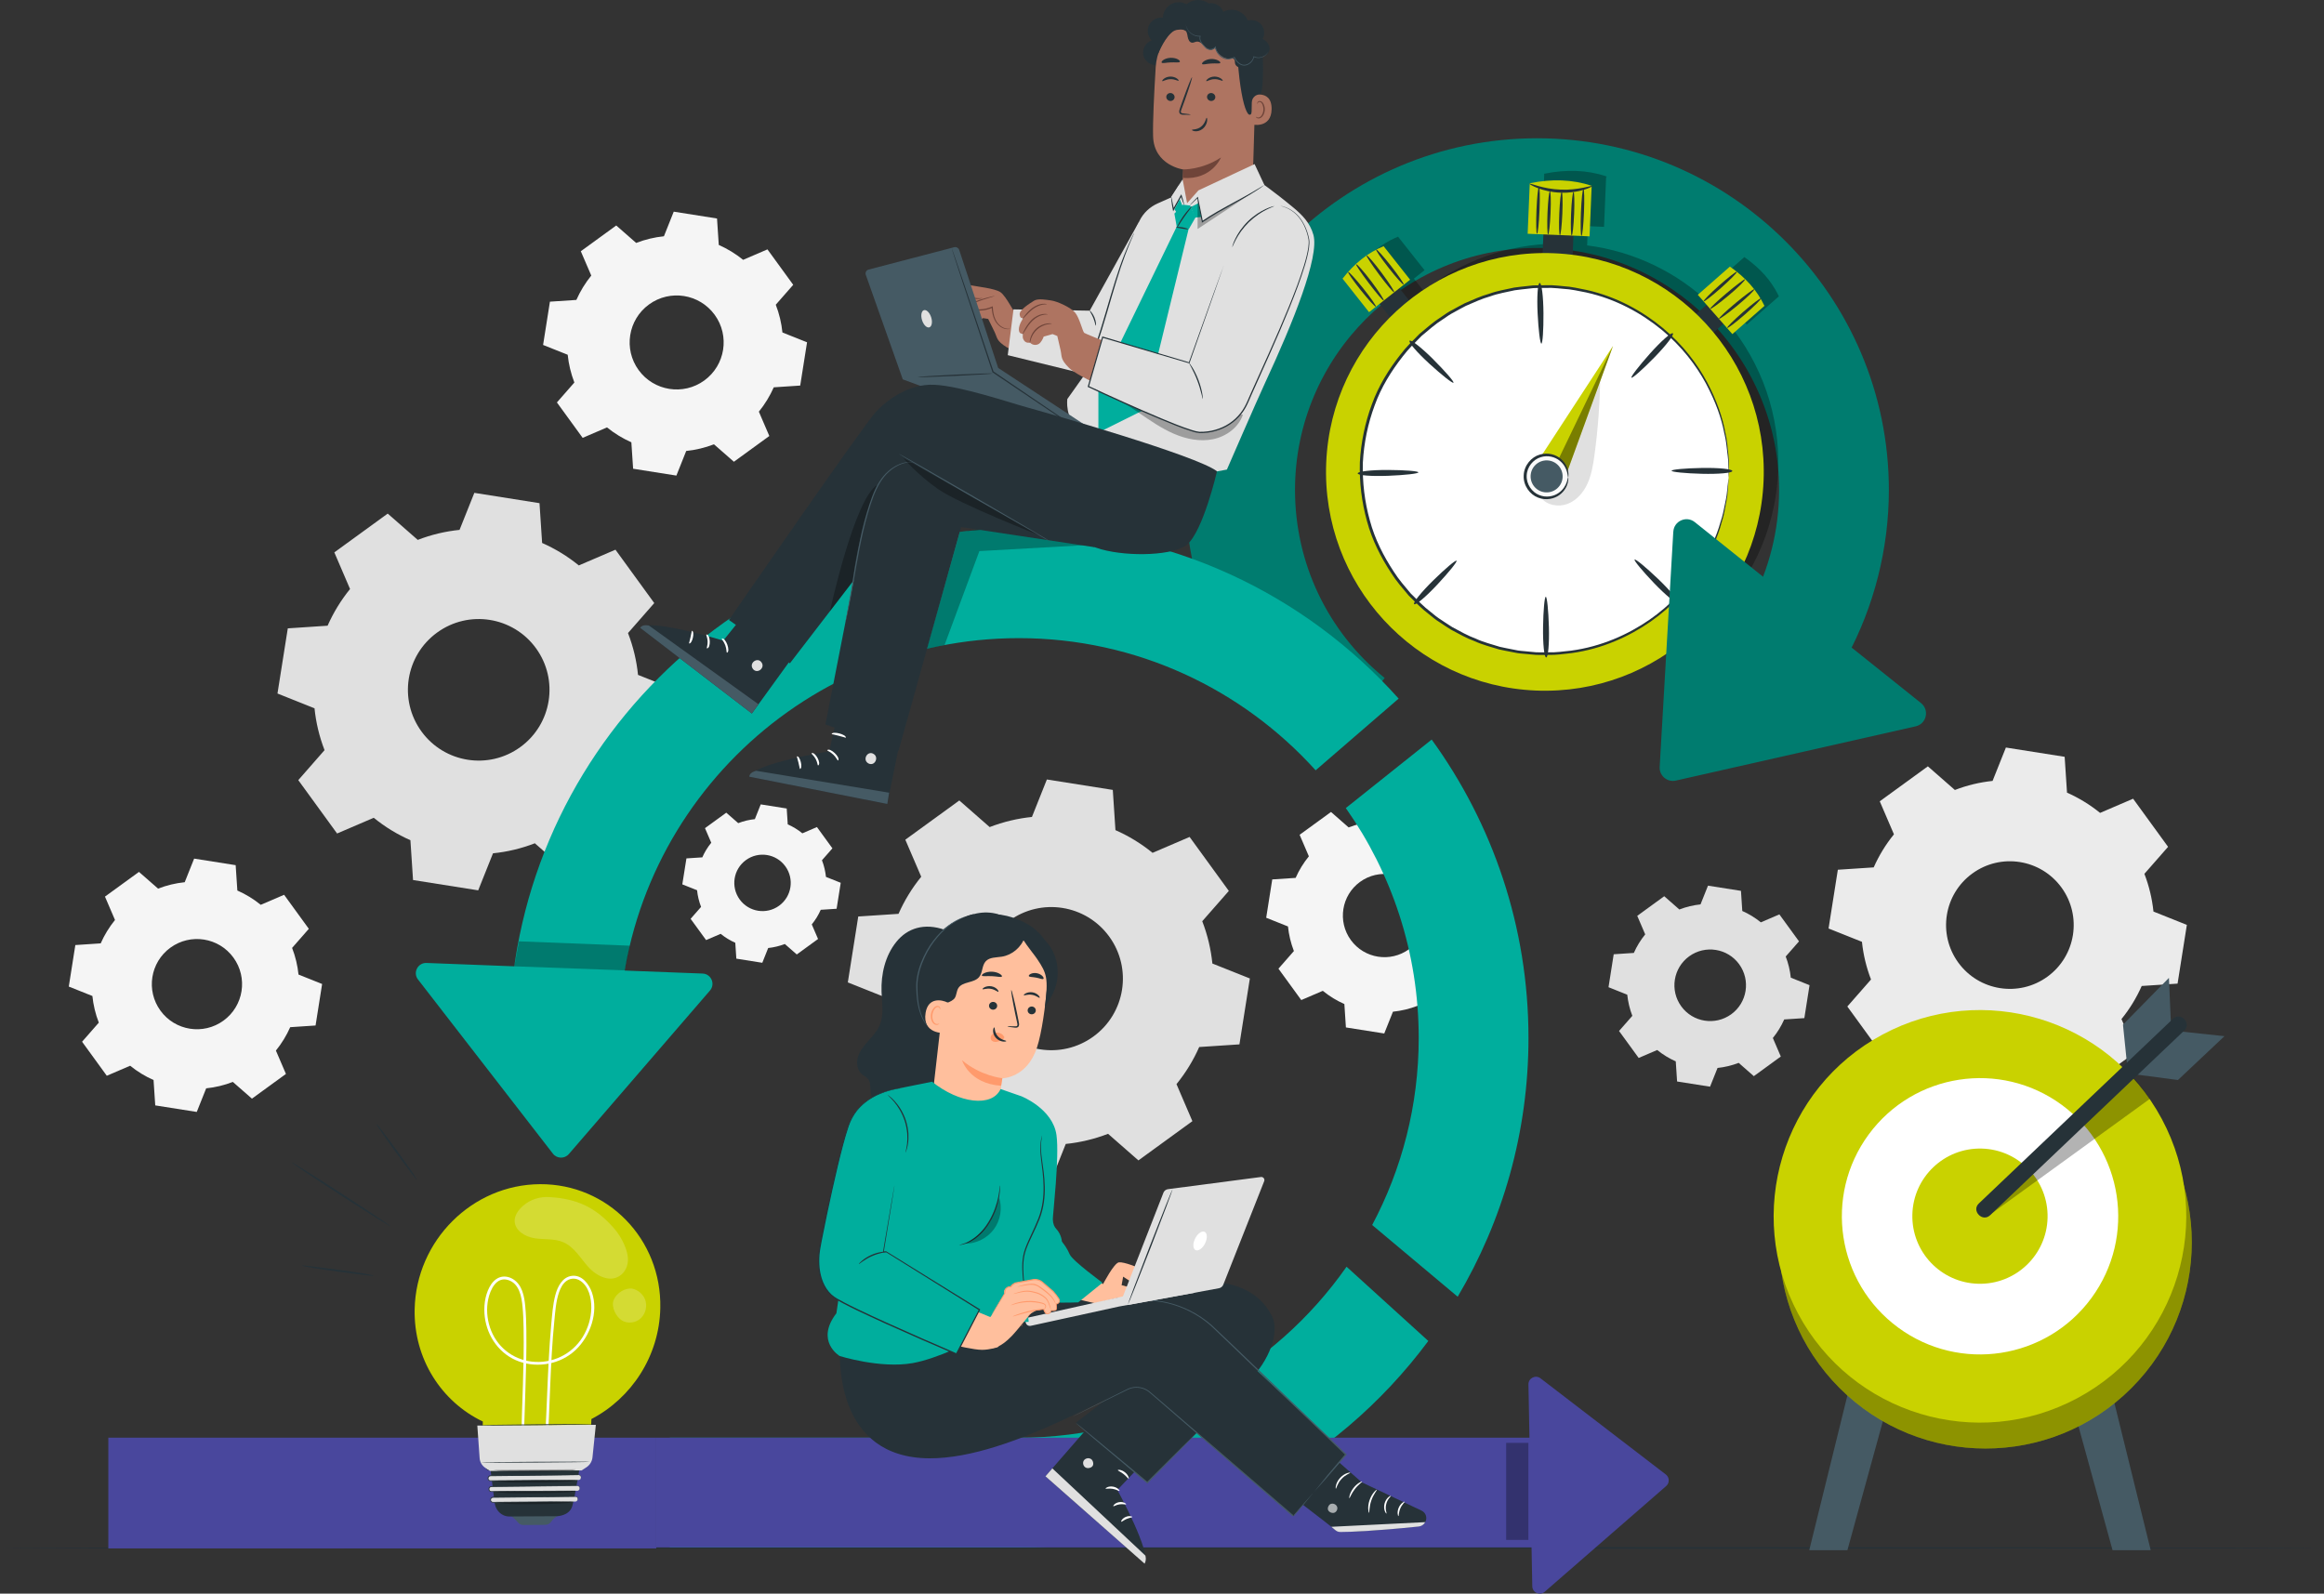 <?xml version="1.0" encoding="UTF-8" standalone="no"?>
<svg
   id="Camada_2"
   viewBox="0 0 648.69 444.9"
   version="1.1"
   sodipodi:docname="businesInteligence.svg"
   inkscape:version="1.3.2 (091e20e, 2023-11-25, custom)"
   xmlns:inkscape="http://www.inkscape.org/namespaces/inkscape"
   xmlns:sodipodi="http://sodipodi.sourceforge.net/DTD/sodipodi-0.dtd"
   xmlns="http://www.w3.org/2000/svg"
   xmlns:svg="http://www.w3.org/2000/svg">
  <rect x="0" y="0" width="648.69" height="444.9" fill="#333333" stroke="none"/>
  <sodipodi:namedview
     id="namedview227"
     pagecolor="#505050"
     bordercolor="#eeeeee"
     borderopacity="1"
     inkscape:showpageshadow="0"
     inkscape:pageopacity="0"
     inkscape:pagecheckerboard="0"
     inkscape:deskcolor="#505050"
     inkscape:zoom="1.2921506"
     inkscape:cx="195.7976"
     inkscape:cy="259.64465"
     inkscape:window-width="1920"
     inkscape:window-height="1009"
     inkscape:window-x="2992"
     inkscape:window-y="151"
     inkscape:window-maximized="1"
     inkscape:current-layer="g18" />
  <defs
     id="defs1">
    <style
       id="style1">
      .cls-1 {
        opacity: .6;
      }

      .cls-2 {
        fill: #fafafa;
      }

      .cls-3 {
        fill: #263238;
      }

      .cls-4 {
        opacity: .3;
      }

      .cls-5 {
        fill: #fff;
      }

      .cls-6 {
        opacity: .4;
      }

      .cls-7 {
        fill: #c9d200;
      }

      .cls-8 {
        fill: #e0e0e0;
      }

      .cls-9 {
        fill: #007c6f;
      }

      .cls-10 {
        fill: #ae7461;
      }

      .cls-11 {
        fill: #455a64;
      }

      .cls-12 {
        fill: #6f4439;
      }

      .cls-13 {
        fill: #ffbf9d;
      }

      .cls-14 {
        opacity: .2;
      }

      .cls-15 {
        fill: #ebebeb;
      }

      .cls-16 {
        fill: #ff9a6c;
      }

      .cls-17 {
        fill: #00ae9d;
      }

      .cls-18 {
        fill: #49479d;
      }

      .cls-19 {
        fill: #f5f5f5;
      }
    </style>
  </defs>
  <g
     id="Background_Complete">
    <g
       id="g18">
      <g
         id="g12" />
    </g>
    <path
       class="cls-8"
       d="M116.59,150.73c3.79-1.47,7.72-2.4,11.68-2.8l4.13-10.34,18.19,2.88.73,11.11c3.64,1.61,7.09,3.7,10.24,6.27l10.23-4.39,10.83,14.9-7.33,8.37c1.47,3.8,2.4,7.72,2.8,11.68l10.34,4.12-2.88,18.19-11.11.73c-1.61,3.64-3.7,7.08-6.27,10.24l4.39,10.23-14.9,10.83-8.37-7.33c-3.79,1.47-7.72,2.4-11.68,2.8l-4.13,10.34-18.19-2.88-.73-11.11c-3.64-1.61-7.08-3.7-10.24-6.27l-10.23,4.39-10.83-14.9,7.33-8.37c-1.47-3.8-2.4-7.72-2.8-11.68l-10.34-4.13,2.88-18.19,11.11-.74c1.61-3.64,3.7-7.08,6.27-10.24l-4.39-10.23,14.9-10.83,8.37,7.33h0ZM122,176.6c-8.83,6.42-10.78,18.77-4.36,27.6,6.42,8.83,18.78,10.78,27.6,4.36,8.83-6.42,10.78-18.77,4.36-27.6-6.42-8.83-18.77-10.78-27.6-4.36Z"
       id="path19" />
    <path
       class="cls-19"
       d="M44.12,248.08c2.42-.94,4.92-1.53,7.44-1.79l2.63-6.59,11.59,1.83.47,7.08c2.32,1.02,4.52,2.36,6.53,3.99l6.52-2.8,6.9,9.5-4.67,5.33c.94,2.42,1.53,4.92,1.79,7.44l6.59,2.63-1.83,11.59-7.08.47c-1.02,2.32-2.36,4.51-3.99,6.53l2.8,6.52-9.49,6.9-5.33-4.67c-2.42.94-4.92,1.53-7.44,1.79l-2.63,6.59-11.59-1.83-.47-7.08c-2.32-1.02-4.52-2.36-6.53-3.99l-6.52,2.8-6.9-9.5,4.67-5.33c-.94-2.42-1.53-4.92-1.79-7.44l-6.59-2.63,1.83-11.59,7.08-.47c1.02-2.32,2.36-4.51,3.99-6.53l-2.8-6.52,9.49-6.9,5.34,4.67h0ZM47.57,264.56c-5.63,4.09-6.87,11.97-2.78,17.59,4.09,5.63,11.97,6.87,17.59,2.78,5.63-4.09,6.87-11.96,2.78-17.59-4.09-5.63-11.96-6.87-17.59-2.78Z"
       id="path20" />
    <path
       class="cls-19"
       d="M376.44,230.99c2.23-.86,4.54-1.41,6.87-1.65l2.43-6.08,10.7,1.69.43,6.53c2.14.94,4.17,2.18,6.02,3.69l6.01-2.58,6.37,8.76-4.31,4.92c.86,2.23,1.41,4.54,1.65,6.87l6.08,2.43-1.69,10.7-6.53.43c-.94,2.14-2.18,4.17-3.69,6.02l2.58,6.01-8.76,6.37-4.92-4.31c-2.23.86-4.54,1.41-6.87,1.65l-2.43,6.08-10.7-1.69-.43-6.53c-2.14-.94-4.17-2.18-6.02-3.69l-6.01,2.58-6.37-8.76,4.31-4.92c-.86-2.23-1.41-4.54-1.65-6.87l-6.08-2.43,1.69-10.7,6.53-.43c.94-2.14,2.18-4.17,3.69-6.02l-2.58-6.01,8.76-6.37,4.92,4.31h0ZM379.62,246.2c-5.19,3.77-6.34,11.04-2.57,16.23,3.77,5.19,11.04,6.34,16.23,2.57,5.19-3.77,6.34-11.04,2.57-16.23-3.77-5.19-11.04-6.34-16.23-2.57Z"
       id="path21" />
    <path
       class="cls-15"
       d="M545.66,220.54c3.42-1.32,6.96-2.16,10.52-2.53l3.72-9.32,16.4,2.59.66,10.01c3.28,1.45,6.39,3.34,9.23,5.65l9.22-3.96,9.76,13.43-6.61,7.54c1.32,3.42,2.16,6.96,2.53,10.53l9.32,3.72-2.59,16.4-10.01.66c-1.45,3.28-3.33,6.38-5.65,9.23l3.96,9.22-13.43,9.76-7.54-6.61c-3.42,1.32-6.96,2.16-10.52,2.53l-3.72,9.32-16.4-2.59-.66-10.01c-3.28-1.45-6.39-3.34-9.23-5.65l-9.22,3.96-9.76-13.43,6.61-7.54c-1.32-3.42-2.16-6.96-2.53-10.52l-9.32-3.72,2.59-16.4,10.01-.66c1.45-3.28,3.34-6.38,5.65-9.23l-3.96-9.22,13.43-9.76,7.55,6.61h0ZM550.54,243.85c-7.96,5.78-9.72,16.92-3.93,24.88,5.78,7.96,16.92,9.72,24.88,3.93,7.95-5.78,9.72-16.92,3.93-24.88-5.78-7.95-16.92-9.72-24.88-3.93Z"
       id="path22" />
    <path
       class="cls-19"
       d="M177.57,67.82c2.52-.98,5.13-1.59,7.75-1.86l2.74-6.87,12.08,1.91.49,7.38c2.41,1.07,4.71,2.46,6.8,4.16l6.79-2.92,7.19,9.89-4.87,5.56c.98,2.52,1.59,5.13,1.86,7.75l6.87,2.74-1.91,12.08-7.38.49c-1.07,2.41-2.46,4.7-4.16,6.8l2.92,6.79-9.89,7.19-5.56-4.87c-2.52.97-5.13,1.59-7.75,1.86l-2.74,6.87-12.08-1.91-.49-7.38c-2.41-1.07-4.7-2.46-6.8-4.16l-6.79,2.92-7.19-9.89,4.87-5.56c-.97-2.52-1.59-5.13-1.86-7.75l-6.87-2.74,1.91-12.08,7.38-.49c1.07-2.41,2.46-4.7,4.16-6.8l-2.92-6.79,9.89-7.19,5.56,4.87h0ZM181.16,84.99c-5.86,4.26-7.16,12.47-2.9,18.33,4.26,5.86,12.47,7.16,18.33,2.9,5.86-4.26,7.16-12.47,2.9-18.33-4.26-5.86-12.47-7.16-18.33-2.9Z"
       id="path23" />
    <path
       class="cls-8"
       d="M468.76,253.9c1.92-.74,3.9-1.21,5.9-1.42l2.09-5.23,9.2,1.45.37,5.62c1.84.81,3.58,1.87,5.18,3.17l5.17-2.22,5.48,7.53-3.71,4.23c.74,1.92,1.21,3.91,1.42,5.91l5.23,2.09-1.45,9.2-5.62.37c-.81,1.84-1.87,3.58-3.17,5.18l2.22,5.17-7.53,5.48-4.23-3.71c-1.92.74-3.91,1.21-5.9,1.42l-2.09,5.23-9.2-1.45-.37-5.62c-1.84-.81-3.58-1.87-5.18-3.17l-5.17,2.22-5.48-7.53,3.71-4.23c-.74-1.92-1.21-3.91-1.42-5.9l-5.23-2.09,1.45-9.2,5.62-.37c.81-1.84,1.87-3.58,3.17-5.18l-2.22-5.17,7.53-5.48,4.23,3.71h0ZM471.49,266.98c-4.46,3.25-5.45,9.49-2.21,13.96,3.24,4.46,9.49,5.45,13.96,2.21,4.46-3.24,5.45-9.49,2.21-13.96-3.24-4.46-9.49-5.45-13.96-2.21Z"
       id="path24" />
    <path
       class="cls-19"
       d="M206.05,229.8c1.51-.59,3.08-.95,4.65-1.12l1.64-4.12,7.25,1.15.29,4.43c1.45.64,2.82,1.47,4.08,2.5l4.07-1.75,4.32,5.94-2.92,3.33c.59,1.51.95,3.08,1.12,4.65l4.12,1.64-1.15,7.25-4.43.29c-.64,1.45-1.47,2.82-2.5,4.08l1.75,4.07-5.94,4.32-3.33-2.92c-1.51.58-3.08.95-4.65,1.12l-1.64,4.12-7.25-1.15-.29-4.43c-1.45-.64-2.82-1.47-4.08-2.5l-4.07,1.75-4.32-5.94,2.92-3.33c-.59-1.51-.96-3.08-1.12-4.65l-4.12-1.64,1.15-7.25,4.43-.29c.64-1.45,1.47-2.82,2.5-4.08l-1.75-4.07,5.94-4.32,3.34,2.92h0ZM208.21,240.11c-3.52,2.56-4.3,7.48-1.74,11,2.56,3.52,7.48,4.3,11,1.74,3.52-2.56,4.3-7.48,1.74-11-2.56-3.52-7.48-4.3-11-1.74Z"
       id="path25" />
    <path
       class="cls-8"
       d="M276.23,230.9c3.84-1.48,7.81-2.42,11.81-2.83l4.17-10.46,18.4,2.91.74,11.23c3.68,1.62,7.17,3.74,10.36,6.34l10.34-4.44,10.95,15.07-7.42,8.46c1.49,3.84,2.42,7.81,2.83,11.81l10.46,4.17-2.91,18.4-11.23.74c-1.62,3.68-3.74,7.16-6.34,10.36l4.44,10.34-15.07,10.95-8.47-7.42c-3.84,1.48-7.81,2.42-11.81,2.83l-4.17,10.46-18.4-2.91-.74-11.24c-3.68-1.62-7.16-3.74-10.36-6.34l-10.34,4.44-10.95-15.07,7.42-8.46c-1.48-3.84-2.42-7.81-2.83-11.81l-10.46-4.17,2.91-18.4,11.24-.74c1.62-3.68,3.74-7.16,6.34-10.36l-4.44-10.34,15.07-10.95,8.47,7.42h0ZM281.7,257.05c-8.93,6.49-10.9,18.99-4.41,27.91,6.49,8.93,18.99,10.9,27.91,4.41,8.93-6.49,10.9-18.99,4.41-27.91-6.49-8.93-18.99-10.9-27.91-4.41Z"
       id="path26" />
  </g>
  <g
     id="Floor">
    <path
       class="cls-3"
       d="M648.69,432.13c0,.14-145.23.26-324.33.26s-324.36-.12-324.36-.26,145.19-.26,324.36-.26,324.33.12,324.33.26Z"
       id="path27" />
  </g>
  <g
     id="Goal">
    <g
       id="g34">
      <polyline
         class="cls-11"
         points="518.64 377.47 505.01 432.77 515.66 432.77 529.73 381.59 520.22 378.87"
         id="polyline27" />
      <polyline
         class="cls-11"
         points="586.68 377.47 600.32 432.77 589.67 432.77 575.6 381.59 585.11 378.87"
         id="polyline28" />
      <g
         id="g33">
        <circle
           class="cls-7"
           cx="554.21"
           cy="346.81"
           r="57.58"
           transform="translate(-82.91 493.46) rotate(-45)"
           id="circle28" />
        <g
           class="cls-4"
           id="g29">
          <circle
             cx="554.21"
             cy="346.81"
             r="57.58"
             transform="translate(-82.91 493.46) rotate(-45)"
             id="circle29" />
        </g>
        <circle
           class="cls-7"
           cx="552.66"
           cy="339.52"
           r="57.58"
           transform="translate(-94.82 301.17) rotate(-28.17)"
           id="circle30" />
        <circle
           class="cls-5"
           cx="552.66"
           cy="339.52"
           r="38.57"
           transform="translate(-48 584.27) rotate(-53.73)"
           id="circle31" />
        <path
           class="cls-7"
           d="M571.53,339.99c-.26,10.42-8.92,18.66-19.34,18.4-10.42-.26-18.66-8.92-18.4-19.34.26-10.42,8.92-18.66,19.34-18.4,10.42.26,18.66,8.92,18.4,19.34Z"
           id="path31" />
        <polygon
           class="cls-11"
           points="593.84 298.38 592.58 286.06 605.41 272.99 605.98 286.26 593.84 298.38"
           id="polygon31" />
        <polygon
           class="cls-11"
           points="620.91 289.27 608.26 287.92 595.24 299.84 607.92 301.51 620.91 289.27"
           id="polygon32" />
        <g
           class="cls-4"
           id="g32">
          <path
             d="M555.19,339.3l44.85-32.5c-1.44-2.27-3.28-4.56-5.34-6.86l-39.44,36.37-.07,2.99Z"
             id="path32" />
        </g>
        <path
           class="cls-3"
           d="M606.54,284.42c-6.12,5.83-12.24,11.65-18.37,17.48-9.71,9.24-19.43,18.48-29.14,27.72-2.23,2.12-4.47,4.25-6.7,6.37-2.12,2.02,1.03,5.3,3.16,3.27,6.12-5.83,12.25-11.65,18.37-17.48,9.71-9.24,19.43-18.48,29.14-27.73,2.23-2.12,4.47-4.25,6.7-6.37,2.12-2.02-1.03-5.3-3.16-3.28h0Z"
           id="path33" />
      </g>
    </g>
  </g>
  <g
     id="Character_1">
    <g
       id="g70">
      <path
         class="cls-9"
         d="M367.21,213.08c-23.11-18.75-36.36-46.56-36.36-76.29,0-54.14,44.05-98.19,98.19-98.19s98.19,44.05,98.19,98.19c0,16.3-4.08,32.45-11.8,46.7l-26.94-14.59c5.3-9.79,8.1-20.9,8.1-32.12,0-37.25-30.31-67.56-67.56-67.56s-67.56,30.31-67.56,67.56c0,20.46,9.12,39.59,25.03,52.5l-19.3,23.79Z"
         id="path34" />
      <g
         class="cls-4"
         id="g35">
        <path
           d="M485.06,87.75l2.51,2.86,8.96-7.88c-.31-.67-.66-1.31-1.03-1.94.02-.05.03-.09.02-.1-.01-.01-.04-.01-.08,0-.53-.89-1.11-1.76-1.75-2.59,0,0,0,0,0,0,0,0,0,0,0,0-1.37-1.77-3-3.38-4.85-4.87,0,0,0-.01,0-.01,0,0-.01,0-.02,0-.62-.5-1.25-.98-1.92-1.45l-8.96,7.88,2.45,2.79-2.89,2.54c-9.18-8.8-21.13-14.77-34.49-16.47l.22-5.37,4.5.19.58-13.86c.15-.09.23-.16.21-.18,0-.03-.08-.04-.2-.02v-.05c-5.38-1.81-11.17-1.96-17.28-.72v.12c-.05,0-.09,0-.09.02-.01.02.02.06.08.11l-.58,13.86,4.39.18-.22,5.21c-14.01.14-26.97,5.04-37.27,13.21l-2.7-3.42,2.98-2.36-7.4-9.36c-.68.28-1.34.59-1.99.93-.05-.03-.09-.04-.1-.03-.02.01-.01.04,0,.08-.92.48-1.82,1.01-2.68,1.61,0,0,0,0,0,0,0,0,0,0,0,0-1.84,1.28-3.53,2.82-5.11,4.59,0,0-.01,0-.01,0,0,0,0,.01,0,.02-.53.59-1.05,1.2-1.55,1.85l7.4,9.36,2.91-2.3,2.95,3.74c-10.44,10.45-17.15,24.69-17.81,40.62-1.4,33.71,24.79,62.17,58.5,63.58,33.71,1.4,62.17-24.79,63.58-58.5.65-15.69-4.68-30.25-13.96-41.47l2.74-2.4Z"
           id="path35" />
      </g>
      <g
         id="g69">
        <g
           id="g40">
          <g
             id="g36">
            <rect
               class="cls-3"
               x="385.67"
               y="78.85"
               width="7.09"
               height="11.07"
               transform="translate(31.51 259.47) rotate(-38.31)"
               id="rect35" />
            <path
               class="cls-7"
               d="M393.6,78.09l-11.46,9.06-7.4-9.36c3.23-4.16,7.02-7.25,11.46-9.06l7.4,9.36Z"
               id="path36" />
          </g>
          <path
             class="cls-3"
             d="M384.06,85.63c-.18.15-2.07-1.91-4.21-4.59-2.14-2.68-3.73-4.97-3.55-5.12.18-.15,2.07,1.91,4.21,4.59,2.14,2.68,3.73,4.97,3.55,5.12Z"
             id="path37" />
          <path
             class="cls-3"
             d="M386.24,83.9c-.19.14-2.04-2.03-4.16-4.84-2.12-2.81-3.7-5.16-3.57-5.27.23-.2,2.13,1.96,4.25,4.76,2.12,2.81,3.67,5.21,3.48,5.35Z"
             id="path38" />
          <path
             class="cls-3"
             d="M389.15,81.6c-.19.14-2.05-2.06-4.17-4.91-2.12-2.85-3.7-5.25-3.55-5.37.22-.18,2.11,2.02,4.23,4.86,2.12,2.85,3.68,5.28,3.5,5.41Z"
             id="path39" />
          <path
             class="cls-3"
             d="M391.8,79.45c-.18.14-2.06-1.94-4.18-4.65-2.13-2.71-3.7-5.03-3.51-5.17.18-.14,2.06,1.94,4.18,4.65,2.12,2.71,3.7,5.03,3.51,5.17Z"
             id="path40" />
        </g>
        <g
           id="g45">
          <g
             id="g41">
            <rect
               class="cls-3"
               x="473.48"
               y="83.68"
               width="7.09"
               height="11.07"
               transform="translate(229.09 -327.97) rotate(48.68)"
               id="rect40" />
            <path
               class="cls-7"
               d="M483.55,93.27l-9.65-10.97,8.96-7.88c4.32,3.01,7.61,6.63,9.65,10.97l-8.96,7.88Z"
               id="path41" />
          </g>
          <path
             class="cls-3"
             d="M475.52,84.13c-.16-.17,1.8-2.17,4.36-4.45,2.57-2.28,4.77-3.99,4.93-3.81.16.17-1.8,2.17-4.36,4.45-2.57,2.28-4.77,3.99-4.93,3.81Z"
             id="path42" />
          <path
             class="cls-3"
             d="M477.36,86.22c-.15-.18,1.92-2.14,4.61-4.4,2.69-2.26,4.96-3.96,5.08-3.84.21.22-1.84,2.23-4.53,4.49-2.69,2.26-5.01,3.93-5.16,3.75Z"
             id="path43" />
          <path
             class="cls-3"
             d="M479.8,89.01c-.15-.18,1.95-2.16,4.68-4.43,2.73-2.27,5.05-3.97,5.18-3.83.19.21-1.9,2.21-4.63,4.48-2.73,2.27-5.08,3.95-5.22,3.77Z"
             id="path44" />
          <path
             class="cls-3"
             d="M482.1,91.54c-.15-.18,1.83-2.15,4.42-4.42,2.6-2.26,4.82-3.96,4.98-3.78.15.18-1.83,2.15-4.42,4.42-2.6,2.26-4.82,3.96-4.98,3.78Z"
             id="path45" />
        </g>
        <g
           id="g52">
          <g
             id="g46">
            <rect
               class="cls-3"
               x="430.69"
               y="61.69"
               width="8.4"
               height="13.1"
               transform="translate(3.21 -18.02) rotate(2.38)"
               id="rect45" />
            <path
               class="cls-7"
               d="M443.69,65.98l-17.28-.72.59-14.11c6.11-1.24,11.89-1.09,17.28.72l-.59,14.11Z"
               id="path46" />
          </g>
          <path
             class="cls-3"
             d="M444.48,51.93c.12.17-3.72,2.08-8.87,1.86-5.15-.16-8.84-2.35-8.71-2.51.1-.25,3.81,1.51,8.74,1.66,4.93.21,8.76-1.27,8.84-1.01Z"
             id="path47" />
          <path
             class="cls-3"
             d="M432.12,65.46c-.23,0-.31-2.73-.17-6.07.14-3.34.44-6.04.68-6.03.23,0,.31,2.73.17,6.07-.14,3.34-.44,6.04-.68,6.03Z"
             id="path48" />
          <path
             class="cls-3"
             d="M435.41,65.68c-.23,0-.31-2.74-.17-6.1.14-3.36.44-6.07.68-6.06.23,0,.31,2.74.17,6.1-.14,3.36-.44,6.07-.68,6.06Z"
             id="path49" />
          <path
             class="cls-3"
             d="M438.7,65.76c-.23,0-.31-2.74-.17-6.1.14-3.36.44-6.07.68-6.06.23,0,.31,2.74.17,6.1-.14,3.36-.44,6.07-.68,6.06Z"
             id="path50" />
          <path
             class="cls-3"
             d="M441.43,65.87c-.23,0-.3-2.96-.15-6.59.15-3.63.46-6.56.7-6.55.23,0,.3,2.96.15,6.59-.15,3.63-.46,6.56-.7,6.55Z"
             id="path51" />
          <path
             class="cls-3"
             d="M429.02,65.27c-.23,0-.3-2.96-.15-6.59.15-3.63.46-6.56.7-6.55.23,0,.3,2.96.15,6.59-.15,3.63-.46,6.56-.7,6.55Z"
             id="path52" />
        </g>
        <path
           class="cls-7"
           d="M492.26,134.28c-1.4,33.71-29.87,59.9-63.58,58.5-33.71-1.4-59.9-29.87-58.5-63.58,1.4-33.71,29.87-59.9,63.58-58.5,33.71,1.4,59.9,29.87,58.5,63.58Z"
           id="path53" />
        <g
           id="g54">
          <circle
             class="cls-5"
             cx="431.25"
             cy="131.25"
             r="51.31"
             transform="translate(33.5 343.38) rotate(-45)"
             id="circle53" />
          <path
             class="cls-3"
             d="M482.51,133.39s-.03-.28-.05-.83c-.02-.58-.04-1.39-.06-2.44-.01-.54-.02-1.14-.04-1.8-.04-.66-.16-1.38-.24-2.15-.18-1.56-.34-3.36-.85-5.33-.74-3.99-2.4-8.74-5.12-13.82-2.74-5.05-6.78-10.38-12.38-14.99-5.58-4.57-12.71-8.56-21.04-10.39-2.09-.39-4.2-.91-6.41-1.01-1.1-.08-2.2-.24-3.31-.26-1.12.01-2.24.02-3.37.03-.57.02-1.14-.01-1.7.04l-1.71.19c-1.14.14-2.3.23-3.45.41-2.27.52-4.62.88-6.87,1.71-2.31.64-4.5,1.67-6.75,2.64-1.1.54-2.16,1.17-3.25,1.76-1.11.56-2.13,1.27-3.16,1.99-2.13,1.33-4.01,3.03-5.97,4.66-1.79,1.82-3.66,3.6-5.23,5.69-3.2,4.08-6.04,8.64-7.85,13.7-1.87,5.03-2.99,10.42-3.29,15.93-.16,5.52.51,10.98,1.95,16.16,1.38,5.2,3.83,9.98,6.68,14.31,1.39,2.21,3.1,4.14,4.74,6.1,1.82,1.79,3.56,3.64,5.56,5.15.96.8,1.92,1.59,2.98,2.24,1.04.68,2.04,1.4,3.09,2.02,2.16,1.15,4.26,2.37,6.51,3.19,2.17,1.02,4.48,1.57,6.7,2.28,1.13.28,2.28.46,3.4.7l1.69.33c.56.1,1.13.12,1.7.18,1.13.11,2.25.21,3.36.32,1.11.06,2.22,0,3.32.01,2.21.08,4.35-.26,6.47-.47,8.46-1.14,15.89-4.52,21.83-8.61,5.96-4.13,10.43-9.1,13.58-13.91,3.13-4.83,5.18-9.43,6.25-13.34.67-1.92.98-3.7,1.29-5.24.15-.77.32-1.47.42-2.13.07-.65.13-1.25.19-1.79.11-1.04.2-1.84.27-2.42.06-.55.12-.83.12-.83,0,0,0,.28-.03.83-.04.58-.1,1.39-.18,2.44-.04.54-.09,1.14-.15,1.8-.08.66-.24,1.37-.38,2.14-.29,1.55-.57,3.34-1.22,5.29-1.03,3.96-3.05,8.61-6.17,13.51-3.14,4.88-7.62,9.93-13.63,14.14-5.99,4.17-13.5,7.63-22.08,8.81-2.15.22-4.32.58-6.56.5-1.11,0-2.24.06-3.37,0-1.13-.1-2.26-.21-3.41-.31-.57-.06-1.15-.08-1.72-.18l-1.71-.33c-1.14-.24-2.31-.42-3.45-.7-2.26-.71-4.6-1.27-6.81-2.29-2.29-.83-4.42-2.06-6.62-3.23-1.07-.64-2.09-1.37-3.14-2.05-1.08-.66-2.05-1.46-3.03-2.27-2.04-1.53-3.81-3.4-5.66-5.22-1.66-1.99-3.41-3.95-4.82-6.2-2.9-4.4-5.39-9.26-6.81-14.55-1.47-5.26-2.15-10.81-1.99-16.42.31-5.6,1.45-11.08,3.35-16.19,1.85-5.15,4.73-9.79,7.99-13.92,1.59-2.12,3.5-3.92,5.32-5.77,2-1.66,3.91-3.38,6.07-4.73,1.04-.73,2.08-1.45,3.21-2.01,1.11-.59,2.18-1.24,3.3-1.78,2.29-.98,4.52-2.03,6.86-2.67,2.29-.84,4.67-1.2,6.97-1.72,1.17-.19,2.34-.27,3.5-.41l1.73-.19c.58-.05,1.16-.02,1.73-.04,1.15,0,2.29-.02,3.42-.03,1.13.03,2.25.19,3.36.28,2.23.11,4.37.65,6.49,1.05,8.44,1.89,15.64,5.96,21.27,10.62,5.64,4.7,9.68,10.11,12.41,15.23,2.7,5.14,4.33,9.95,5.03,13.98.49,1.99.62,3.81.78,5.37.07.78.17,1.5.2,2.17,0,.66,0,1.26,0,1.8,0,1.05-.02,1.86-.02,2.44,0,.55-.04.83-.04.83Z"
             id="path54" />
        </g>
        <g
           id="g62">
          <path
             class="cls-3"
             d="M475.06,132.27c-4.68-.12-8.47-.5-8.47-.85,0-.35,3.8-.7,8.48-.78,4.68-.08,8.47.3,8.47.85,0,.55-3.8.9-8.47.78Z"
             id="path55" />
          <path
             class="cls-3"
             d="M461.68,162.78c-3.24-3.38-5.67-6.32-5.42-6.56.25-.25,3.19,2.18,6.57,5.41,3.38,3.23,5.81,6.17,5.42,6.56-.39.39-3.33-2.03-6.57-5.41Z"
             id="path56" />
          <path
             class="cls-3"
             d="M430.71,175.07c.07-4.68.41-8.47.76-8.47.35,0,.74,3.78.87,8.46.13,4.67-.21,8.48-.76,8.48-.55,0-.94-3.79-.87-8.47Z"
             id="path57" />
          <path
             class="cls-3"
             d="M400.06,162.03c3.34-3.28,6.25-5.74,6.5-5.49.25.24-2.14,3.21-5.34,6.63-3.19,3.42-6.11,5.88-6.5,5.49-.39-.39,2-3.35,5.34-6.63Z"
             id="path58" />
          <path
             class="cls-3"
             d="M387.43,131.2c4.68.02,8.47.32,8.48.67,0,.35-3.78.78-8.45.96-4.67.18-8.48-.12-8.49-.67,0-.55,3.79-.98,8.46-.96Z"
             id="path59" />
          <path
             class="cls-3"
             d="M400.13,100.4c3.31,3.31,5.81,6.19,5.57,6.44-.24.25-3.23-2.11-6.69-5.27-3.45-3.16-5.94-6.04-5.56-6.44.38-.4,3.38,1.96,6.69,5.26Z"
             id="path60" />
          <path
             class="cls-3"
             d="M430.82,87.44c.03,4.68-.23,8.48-.58,8.49-.35.01-.82-3.77-1.05-8.45-.23-4.67.03-8.48.58-8.49.55-.02,1.02,3.77,1.05,8.45Z"
             id="path61" />
          <path
             class="cls-3"
             d="M461.76,99.8c-3.27,3.35-6.13,5.87-6.38,5.64-.25-.24,2.07-3.26,5.19-6.75,3.12-3.49,5.98-6.01,6.38-5.63.4.38-1.92,3.4-5.19,6.74Z"
             id="path62" />
        </g>
        <path
           class="cls-8"
           d="M446.67,104.61c-.06,7.53-.6,15.05-1.62,22.5-.37,2.7-.81,5.42-1.94,7.9-1.13,2.48-3.04,4.71-5.59,5.67-2.55.96-5.75.38-7.42-1.77l16.57-34.31Z"
           id="path63" />
        <g
           id="g68">
          <g
             id="g65">
            <polygon
               class="cls-7"
               points="430.3 127.16 450.24 96.57 437.52 131.52 431.7 133 430.3 127.16"
               id="polygon63" />
            <g
               class="cls-6"
               id="g64">
              <polygon
                 points="450.24 96.57 435.09 128.05 437.52 131.52 450.24 96.57"
                 id="polygon64" />
            </g>
          </g>
          <g
             id="g67">
            <g
               id="g66">
              <path
                 class="cls-2"
                 d="M437.7,133.25c-.14,3.31-2.93,5.88-6.25,5.75-3.31-.14-5.88-2.93-5.75-6.25.14-3.31,2.93-5.88,6.25-5.75,3.31.14,5.88,2.93,5.75,6.25Z"
                 id="path65" />
              <path
                 class="cls-3"
                 d="M437.7,133.25c-.08,0-.06-.54-.29-1.44-.23-.89-.79-2.18-2.07-3.2-1.24-1.02-3.3-1.63-5.32-.96-2.01.61-3.8,2.65-3.88,5.11-.12,2.46,1.49,4.64,3.44,5.42,1.97.84,4.07.4,5.39-.51,1.36-.91,2.03-2.15,2.33-3.01.3-.88.33-1.42.41-1.41.04,0,.13.54-.09,1.5-.22.94-.85,2.34-2.3,3.41-1.41,1.07-3.76,1.66-6.03.75-2.24-.84-4.14-3.34-3.99-6.18.09-2.84,2.19-5.17,4.49-5.82,2.33-.72,4.63.06,5.94,1.24,1.36,1.19,1.88,2.64,2.01,3.59.14.97,0,1.51-.03,1.51Z"
                 id="path66" />
            </g>
            <path
               class="cls-11"
               d="M436.17,133.18c-.1,2.46-2.18,4.38-4.65,4.28-2.46-.1-4.38-2.18-4.28-4.65.1-2.46,2.18-4.38,4.65-4.28,2.46.1,4.38,2.18,4.28,4.65Z"
               id="path67" />
          </g>
        </g>
      </g>
      <path
         class="cls-9"
         d="M467.06,148.43l-3.8,65.67c-.14,2.45,2.11,4.36,4.5,3.82l66.96-15.15c3.02-.68,3.91-4.55,1.49-6.49l-63.15-50.52c-2.34-1.87-5.82-.32-5.99,2.67Z"
         id="path69" />
    </g>
    <path
       class="cls-17"
       d="M116.68,273.45l37.65,48.62c1.11,1.43,3.25,1.49,4.44.12l39.4-45.66c1.57-1.82.34-4.65-2.06-4.74l-77.06-2.96c-2.43-.09-3.87,2.7-2.38,4.62Z"
       id="path70" />
    <path
       class="cls-17"
       d="M375.86,353.64c-20.2,28.83-53.66,47.73-91.46,47.73h-97.46v30.63h97.46c46.77,0,88.33-22.69,114.28-57.64l-22.81-20.72Z"
       id="path71" />
    <g
       id="g73">
      <path
         class="cls-17"
         d="M390.4,195.03c-26.07-29.14-63.93-47.51-106.01-47.51-78.43,0-142.24,63.81-142.24,142.24h30.63c0-61.54,50.07-111.61,111.61-111.61,32.83,0,62.4,14.25,82.84,36.9l23.17-20.02Z"
         id="path72" />
      <path
         class="cls-17"
         d="M399.62,206.47l-23.97,19.12c12.81,18.17,20.35,40.31,20.35,64.18,0,18.85-4.71,36.63-12.99,52.22l23.87,20.02c12.54-21.19,19.76-45.88,19.76-72.24,0-31.08-10.03-59.86-27.01-83.29Z"
         id="path73" />
    </g>
    <g
       class="cls-4"
       id="g74">
      <polygon
         points="143.55 269.77 174.38 270.9 175.78 264.01 144.86 262.79 143.55 269.77"
         id="polygon73" />
    </g>
    <g
       class="cls-4"
       id="g75">
      <polygon
         points="258.68 181.14 263.65 180.08 273.37 153.85 303.78 152.14 275.3 147.52 267.93 148.46 258.68 181.14"
         id="polygon74" />
    </g>
    <rect
       class="cls-18"
       x="30.24"
       y="401.36"
       width="152.94"
       height="30.92"
       id="rect75" />
    <g
       id="g137">
      <g
         id="g80">
        <g
           id="g79">
          <path
             class="cls-10"
             d="M265.46,86.47s-1.06.46-1.23-.96c-.17-1.42,2.79-4.38,3.74-5.31.95-.94,2.3-.74,3.5-.47,1.2.27,6.11.76,7.74,1.81,1.63,1.05,4.12,6.29,4.64,6.54s15.85,1.05,15.85,1.05l-.66,12.56s-15.04-2.87-18.02-4.73c-2.98-1.86-2.59-2.61-3.43-4.34s-1.76-3.58-1.76-3.58l-1.41-.23-2.26,1.25s-.27,3.19-2.5,3.11l-1.09-.58s-.73.84-1.56-.46-.67-1.55-.67-1.55c0,0-.88,1.08-1.82-.26-.95-1.34.95-3.84.95-3.84Z"
             id="path75" />
          <path
             class="cls-12"
             d="M281.97,91.8s-.05.03-.17.05c-.11.03-.28.05-.5.05-.44,0-1.1-.1-1.8-.51-.7-.4-1.44-1.12-1.91-2.12-.49-.99-.72-2.22-.79-3.52l.24.15c-1.01.47-2.19.77-3.44.81-.87.03-1.73-.06-2.53-.27-.38-.11-.82-.17-1.16-.54-.18-.17-.22-.53-.04-.74.16-.2.37-.28.54-.35,1.38-.56,2.65-.99,3.72-1.32,1.08-.33,1.96-.55,2.57-.69.61-.14.96-.19.96-.17,0,.03-.33.13-.93.31-.6.18-1.47.44-2.53.8-1.06.36-2.31.81-3.67,1.39-.17.07-.32.15-.4.25-.07.1-.07.21.03.31.2.23.6.32.98.42.77.19,1.59.28,2.43.25,1.19-.04,2.34-.32,3.31-.76l.23-.11v.25c.07,1.27.28,2.45.73,3.41.43.96,1.1,1.65,1.76,2.06.65.41,1.28.55,1.7.58.42.03.66-.01.66.01Z"
             id="path76" />
          <path
             class="cls-12"
             d="M274.21,83.19s-.52.33-1.45.28c-.46,0-.99-.08-1.56-.04-.58.03-1.12.27-1.57.79-.93,1.04-2.05,1.73-2.88,2.08-.85.36-1.41.43-1.42.39-.02-.06.52-.22,1.31-.62.79-.4,1.82-1.08,2.73-2.1.24-.25.51-.5.84-.65.32-.15.66-.21.97-.22.62-.02,1.15.09,1.6.12.89.11,1.41-.08,1.43-.03Z"
             id="path77" />
          <path
             class="cls-12"
             d="M271.05,86.53c.08.03-.54,1.44-1.95,2.65-1.41,1.22-2.9,1.62-2.91,1.53-.04-.1,1.33-.63,2.68-1.8,1.36-1.15,2.09-2.43,2.19-2.37Z"
             id="path78" />
          <path
             class="cls-12"
             d="M271.6,88.46c.09,0-.11,1.25-1.01,2.46-.89,1.22-2,1.79-2.04,1.71-.06-.09.91-.76,1.75-1.92.85-1.15,1.19-2.28,1.3-2.25Z"
             id="path79" />
        </g>
        <polygon
           class="cls-8"
           points="317.89 61.99 304.17 86.73 282.89 86.37 281.29 99.15 303.25 104.53 312.3 94.6 317.89 61.99"
           id="polygon79" />
        <path
           class="cls-3"
           d="M305.88,90.93c-.11,0-.24-1.01-.71-2.16-.46-1.15-1.08-1.97-1-2.04.06-.07.84.69,1.33,1.91.5,1.21.47,2.29.38,2.29Z"
           id="path80" />
      </g>
      <g
         id="g97">
        <g
           id="g96">
          <path
             class="cls-3"
             d="M323.1,18.19c-1.74.23-3.54-1.01-3.95-2.72-.4-1.7.65-3.63,2.31-4.2-1.1-1.09-1.41-2.9-.72-4.29.69-1.39,2.31-2.25,3.84-2.03.04-1.53.92-3.01,2.25-3.76,1.33-.75,3.06-.75,4.39,0,1.66-1.48,4.38-1.58,6.15-.24,1.48-.3,3.11.46,3.83,1.79.72,1.33.47,3.11-.59,4.19"
             id="path81" />
          <g
             id="g95">
            <g
               id="g93">
              <path
                 class="cls-10"
                 d="M338.21,4.46l-.78.02c-7.9.15-14.35,6.34-14.84,14.23-.45,7.33-.85,15.44-.73,19.37.26,8.13,8.42,9.24,8.42,9.24l-.5,9.78.96,7.46,18.76-8.45,1.06-35.47c.56-8.46-3.89-15.84-12.36-16.17Z"
                 id="path82" />
              <path
                 class="cls-12"
                 d="M330.21,47.29s5.2.21,10.6-3.33c0,0-2.52,6.3-10.65,5.72l.05-2.4Z"
                 id="path83" />
              <path
                 class="cls-3"
                 d="M325.54,27.04c0,.61.5,1.13,1.14,1.15.64.02,1.17-.46,1.18-1.07,0-.61-.5-1.13-1.14-1.15-.64-.02-1.17.46-1.18,1.07Z"
                 id="path84" />
              <path
                 class="cls-3"
                 d="M324.42,22.64c.15.15,1.01-.52,2.26-.54,1.25-.04,2.18.59,2.31.43.07-.07-.09-.34-.49-.62-.4-.28-1.07-.55-1.85-.53-.78.02-1.43.32-1.8.62-.38.3-.5.58-.43.65Z"
                 id="path85" />
              <path
                 class="cls-3"
                 d="M336.91,27.04c0,.61.5,1.13,1.14,1.15.64.02,1.17-.46,1.18-1.07,0-.61-.5-1.13-1.14-1.15-.64-.02-1.17.46-1.18,1.07Z"
                 id="path86" />
              <path
                 class="cls-3"
                 d="M336.71,22.64c.15.15,1.02-.52,2.26-.54,1.25-.04,2.18.59,2.31.43.07-.07-.09-.34-.49-.62-.4-.28-1.07-.55-1.85-.53-.78.02-1.43.32-1.8.62-.38.3-.5.58-.43.64Z"
                 id="path87" />
              <path
                 class="cls-3"
                 d="M332.35,32c0-.07-.77-.19-2.04-.33-.32-.03-.62-.08-.68-.3-.08-.23.05-.58.19-.95.29-.78.58-1.59.9-2.45,1.24-3.49,2.14-6.35,2-6.4-.14-.05-1.26,2.74-2.51,6.22-.3.86-.59,1.68-.86,2.46-.11.37-.31.78-.14,1.26.09.24.33.41.53.46.21.06.39.06.54.06,1.27.04,2.05.03,2.06-.04Z"
                 id="path88" />
              <path
                 class="cls-3"
                 d="M335.53,17.85c.17.31,1.24-.05,2.55-.12,1.32-.1,2.43.13,2.55-.2.05-.16-.19-.44-.67-.68-.48-.24-1.2-.43-1.99-.38-.79.05-1.47.32-1.9.62-.43.3-.62.61-.54.76Z"
                 id="path89" />
              <path
                 class="cls-3"
                 d="M324.26,17.49c.27.28,1.29-.04,2.53-.07,1.24-.07,2.29.15,2.53-.16.1-.15-.07-.43-.53-.69-.46-.26-1.22-.46-2.07-.43-.85.04-1.59.31-2.01.61-.43.3-.57.6-.45.73Z"
                 id="path90" />
              <path
                 class="cls-3"
                 d="M323.3,14.95s2.05-5.13,4.48-6.37c2.95-1.5,4.29,1.74,7.11.9,2.82-.85,5.63-2.28,8.57-.15,3.22,2.34,1.76,4.05,2.03,7.65,1.08,14.61,3.83,18.7,4.46,11.79.07-.76,2.15-1.4,2.4-4.59.32-4.14.38-9.17-.6-12.09-.83-2.46-2.27-4.14-4.84-5.98-4.05-2.9-9.54-2.86-13.25-2.41-3.72.45-10.82,4.87-10.35,11.24Z"
                 id="path91" />
              <path
                 class="cls-10"
                 d="M349.42,28.56c.03-1.26,1.09-2.27,2.34-2.17,1.52.11,3.22.94,3.18,4.08-.07,5.56-5.64,4.35-5.65,4.19,0-.11.07-3.76.12-6.09Z"
                 id="path92" />
              <path
                 class="cls-12"
                 d="M350.53,32.58s.1.07.26.15c.16.08.43.13.72.02.59-.21,1.1-1.14,1.14-2.14.02-.51-.08-.99-.25-1.39-.16-.41-.42-.7-.72-.75-.29-.07-.51.1-.58.26-.08.15-.04.27-.07.28-.02.01-.12-.09-.07-.32.02-.11.09-.24.22-.35.13-.11.33-.16.54-.13.43.03.81.43,1,.88.22.44.34.99.32,1.55-.05,1.12-.64,2.16-1.44,2.39-.39.1-.72-.02-.88-.16-.17-.14-.2-.26-.18-.27Z"
                 id="path93" />
            </g>
            <path
               class="cls-3"
               d="M349.1,17.79c-.71.51-1.47,1.03-2.33,1.13-.87.1-1.87-.38-2.04-1.24-.07-.39.01-.84-.25-1.13-.31-.35-.87-.23-1.33-.17-1.61.2-3.54-1.55-3.98-3.11-.4.63-1.3.83-1.93.44-.63-.39-.86-.62-1.36-1.16-.5-.55-1.19-1.04-1.93-.92-.41.07-.79.32-1.2.29-.73-.05-1.1-.9-1.23-1.62-.12-.72-.23-1.57-.85-1.95-.58-.35-1.32-.13-1.99-.02-.67.11-1.54-.03-1.73-.68-.1-.34.04-.71.23-1.01.84-1.38,2.72-2.02,4.22-1.45.51-1.85,2.2-3.31,4.1-3.55,1.9-.24,3.9.76,4.85,2.43,1.15-1.09,2.85-1.57,4.41-1.25,1.55.32,2.92,1.44,3.55,2.9,1.35-.38,2.9.11,3.78,1.2.88,1.09,1.03,2.71.37,3.94,1.01.55,1.89,1.53,1.93,2.68.04,1.15-1.06,2.32-2.17,2.04.47.89.12,2.11-.73,2.63-.86.52-2.1.25-2.67-.58"
               id="path94" />
            <path
               class="cls-11"
               d="M331.02,6.84s0,.03,0,.1c0,.07.01.17.04.3.06.26.17.63.42,1.06.26.42.66.91,1.26,1.29.59.39,1.39.67,2.29.61l-.1-.12c-.16.48-.11,1.05.14,1.53.23.49.6.93.98,1.35.2.2.37.44.63.63.26.18.57.28.89.31.63.07,1.33-.14,1.78-.68l-.21-.06c.16,1.1.81,2.2,1.82,2.85.54.37,1.19.59,1.84.56.64-.02,1.24-.22,1.79-.43l-.15-.06c.31.69.78,1.27,1.35,1.69.56.42,1.29.66,1.95.49,1.31-.3,2.16-1.41,2.31-2.44l-.12.06c.66.34,1.36.36,1.92.24.57-.11,1.01-.37,1.32-.62.31-.25.5-.51.61-.69.1-.19.14-.29.14-.29-.03-.02-.18.43-.8.91-.31.23-.74.46-1.29.56-.54.1-1.2.07-1.81-.26l-.11-.06-.02.12c-.16.96-.98,2-2.19,2.26-.6.15-1.24-.06-1.77-.46-.53-.4-.98-.96-1.27-1.6l-.05-.1-.1.04c-.55.21-1.12.39-1.71.41-.59.02-1.19-.17-1.7-.52-.96-.62-1.57-1.64-1.73-2.69l-.04-.26-.17.21c-.37.46-1,.66-1.57.6-.28-.03-.56-.12-.79-.27-.22-.15-.4-.38-.6-.59-.38-.41-.73-.83-.96-1.29-.23-.45-.29-.95-.15-1.39l.04-.13h-.14c-.85.09-1.62-.17-2.19-.53-.59-.36-.98-.82-1.25-1.22-.52-.83-.52-1.42-.56-1.41Z"
               id="path95" />
          </g>
        </g>
        <path
           class="cls-3"
           d="M332.7,36.27c.03-.21,1.4.05,2.6-.94,1.2-.99,1.33-2.48,1.52-2.45.09,0,.2.38.1,1-.09.61-.46,1.46-1.19,2.06-.73.6-1.59.76-2.16.7-.58-.06-.89-.28-.87-.37Z"
           id="path96" />
      </g>
      <g
         id="g104">
        <path
           class="cls-8"
           d="M297.91,111.41l5.75-8.09,8.86-26.76c1.81-4.65,3.37-10.56,5.57-14.97,1.07-2.15,2.89-3.85,5.09-4.82l3.76-1.67,2.25-3.59c-1.3,8.12,10.08,9.12,22.17-.96,0,0,3.99,2.7,9.62,7.37,2.46,2.04,4.7,4.28,5.63,7.65,1.69,6.13-5.58,24.25-13.49,41.31-2.37,5.1-10.66,24.21-10.66,24.21l-2.76.51s-33.2-6.87-38.36-11.27c-4.2-3.58-3.42-8.91-3.42-8.91Z"
           id="path97" />
        <path
           class="cls-3"
           d="M298.95,108.03s.09-.13.3-.35c.23-.24.54-.56.91-.96.83-.85,1.99-2.04,3.41-3.49l-.03.05c.66-2.04,1.46-4.48,2.34-7.19.91-2.72,1.84-5.73,2.77-8.92,1.81-6.25,3.52-11.91,5.1-15.88.77-1.99,1.49-3.57,1.99-4.65.25-.51.46-.92.62-1.23.14-.28.23-.42.24-.42.01,0-.05.16-.17.45-.14.32-.33.74-.55,1.26-.47,1.1-1.15,2.68-1.88,4.68-1.52,3.99-3.18,9.64-4.99,15.89-.93,3.19-1.87,6.22-2.8,8.93-.91,2.7-1.73,5.13-2.41,7.17v.03s-.03.02-.03.02c-1.46,1.42-2.64,2.58-3.49,3.42-.4.38-.71.68-.96.91-.22.21-.34.31-.35.3Z"
           id="path98" />
        <polygon
           class="cls-17"
           points="331.89 63.46 319.48 114.34 306.59 120.75 306.59 108.3 328.9 62.35 331.89 63.46"
           id="polygon98" />
        <g
           class="cls-4"
           id="g99">
          <path
             d="M308.15,109.76c3.52,1.32,6.69,3.42,9.8,5.53,3.11,2.12,6.21,4.28,9.66,5.78,3.45,1.5,7.31,2.3,10.99,1.54,3.68-.76,7.12-3.27,8.33-6.83l-38.79-6.02Z"
             id="path99" />
        </g>
        <polygon
           class="cls-8"
           points="326.93 54.93 330.1 50.07 331.35 56.73 334.51 53.15 350.19 45.81 352.92 51.64 335.59 61.89 330.78 61.53 327.28 57.37 326.93 54.93"
           id="polygon99" />
        <path
           class="cls-3"
           d="M326.93,54.93s.11.37.24,1c.16.76.34,1.62.53,2.56l-.31-.05c.27-.49.56-1.02.85-1.56.47-.84.92-1.62,1.32-2.34l.17-.3.11.32c.28.79.43,1.46.55,1.93.12.47.19.73.16.74-.03.01-.16-.23-.33-.69-.18-.45-.37-1.12-.67-1.87l.28.02c-.39.72-.82,1.52-1.28,2.36-.3.54-.6,1.06-.87,1.55l-.22.4-.09-.45c-.42-2.1-.52-3.63-.44-3.64Z"
           id="path100" />
        <path
           class="cls-17"
           d="M332.21,57.38l-2-.24c-.54.61-1.86,1.86-2.4,2.47v.06c.24,1.33.48,2.66.71,3.99,1.12-.05,2.24.04,3.33.27.67-1.17,1.17-2.05,1.84-3.22l-1.48-3.32Z"
           id="path101" />
        <polygon
           class="cls-17"
           points="332.36 57.79 334.58 56.7 335.33 60.58 333.49 60.75 332.36 57.79"
           id="polygon101" />
        <g
           class="cls-4"
           id="g102">
          <polygon
             points="334.28 55.14 334.28 63.93 350.62 53.13 335.41 61.99 334.28 55.14"
             id="polygon102" />
        </g>
        <path
           class="cls-3"
           d="M352.92,51.64s-.32.27-.95.72c-.63.43-1.56,1.05-2.73,1.75-2.33,1.43-5.68,3.19-9.29,5.27-1.53.89-2.97,1.78-4.26,2.65l-.21.15-.05-.25c-.5-2.68-.93-5.01-1.25-6.76l.18.06c-.71.66-1.28,1.2-1.72,1.61-.4.37-.63.56-.64.54-.01-.01.18-.23.56-.63.42-.43.98-.99,1.65-1.68l.14-.15.04.2c.35,1.75.82,4.07,1.37,6.74l-.26-.11c1.3-.89,2.74-1.8,4.27-2.68,3.62-2.08,6.99-3.8,9.35-5.17,1.19-.68,2.13-1.25,2.78-1.65.65-.41,1.01-.62,1.03-.6Z"
           id="path102" />
        <polygon
           class="cls-17"
           points="330.24 57.88 329.32 55.64 327.81 58.42 328.46 59.42 330.24 57.88"
           id="polygon103" />
        <path
           class="cls-3"
           d="M332.74,57.56c.08.07-1.02,1.34-2.19,3.02-1.18,1.68-2,3.14-2.09,3.09-.08-.04.6-1.59,1.8-3.3,1.19-1.71,2.42-2.88,2.49-2.81Z"
           id="path103" />
        <path
           class="cls-3"
           d="M331.63,63.99c-.03.1-.78-.02-1.69-.17-.92-.16-1.66-.29-1.65-.4,0-.1.78-.12,1.71.04.93.16,1.66.43,1.63.52Z"
           id="path104" />
      </g>
      <g
         id="g108">
        <g
           id="g107">
          <path
             class="cls-11"
             d="M251.99,105.9h0l-10.34-29.22c-.2-.63.19-1.29.83-1.43l23.88-6.24c.6-.13,1.19.21,1.39.79l10.87,32.92,33.7,22.14-1.62,1.65-8.62-2.1-50.09-18.5Z"
             id="path105" />
          <path
             class="cls-3"
             d="M310.71,126.5s-.06-.03-.17-.1c-.13-.08-.29-.18-.49-.31-.45-.29-1.08-.7-1.87-1.22-1.64-1.09-3.97-2.64-6.84-4.56-5.78-3.89-13.72-9.23-22.49-15.14-.61-.41-1.22-.82-1.78-1.21l-.05-.03-.02-.06c-3.17-9.58-6.02-18.16-8.08-24.37-1-3.08-1.82-5.58-2.39-7.33-.27-.85-.48-1.51-.63-1.99-.06-.21-.11-.38-.16-.52-.03-.12-.05-.18-.04-.18,0,0,.03.06.08.17.05.13.11.3.19.51.17.47.4,1.13.69,1.97.6,1.74,1.44,4.23,2.49,7.29,2.09,6.21,4.97,14.77,8.18,24.34l-.07-.09c.57.38,1.17.79,1.78,1.21,8.75,5.94,16.67,11.32,22.43,15.23,2.84,1.95,5.15,3.54,6.78,4.65.78.54,1.39.97,1.83,1.28.19.14.35.25.47.34.11.08.16.12.15.13Z"
             id="path106" />
          <path
             class="cls-3"
             d="M256.12,105.27c0-.1,4.69-.4,10.49-.68,5.8-.27,10.5-.42,10.51-.32,0,.1-4.69.4-10.49.68-5.8.27-10.5.42-10.51.32Z"
             id="path107" />
        </g>
        <path
           class="cls-8"
           d="M259.92,88.59c.42,1.33.18,2.58-.52,2.8-.7.22-1.61-.67-2.03-2s-.18-2.58.52-2.8c.7-.22,1.61.67,2.03,2Z"
           id="path108" />
      </g>
      <g
         id="g117">
        <g
           id="g112">
          <path
             class="cls-10"
             d="M285.64,88.75s-.89.44-1.03-.98c-.12-1.26,2.91-3.13,4.04-3.83,1.13-.7,3.52-.22,4.74-.06,1.65.21,5.49,1.93,6.71,3.4,1.24,1.49,2.09,5.29,2.54,5.65.45.36,15.71,6.36,15.71,6.36l-3.47,12.09s-14.01-6.18-16.49-8.67c-2.48-2.49-1.93-3.12-2.37-5.01-.43-1.88-.9-3.89-.9-3.89l-1.32-.54-2.48.7s-.3.94-.94,1.68c-.76.88-2.15.84-2.91-.03h0s-1.26.44-1.87-.98c-.25-.58-.07-1.47-.07-1.47,0,0-1.13.22-1.14-1.18,0-1.51,1.26-3.23,1.26-3.23Z"
             id="path109" />
          <path
             class="cls-12"
             d="M293.59,90.35c0,.06-.51.04-1.3.21-.78.17-1.84.57-2.75,1.38-.91.8-1.45,1.81-1.71,2.56-.27.76-.31,1.27-.37,1.26-.04,0-.09-.52.13-1.34.21-.8.74-1.89,1.72-2.75.97-.86,2.12-1.25,2.95-1.36.83-.11,1.35,0,1.34.04Z"
             id="path110" />
          <path
             class="cls-12"
             d="M292.45,87.76c0,.06-.56-.03-1.4.17-.84.18-1.94.72-2.88,1.64-.94.93-1.58,1.97-2.04,2.71-.46.75-.75,1.21-.79,1.19-.04-.02.17-.53.57-1.31.41-.78,1.03-1.87,2.01-2.84.99-.97,2.18-1.51,3.08-1.64.9-.14,1.46.05,1.44.08Z"
             id="path111" />
          <path
             class="cls-12"
             d="M292.23,84.93c0,.06-.48,0-1.21.13-.73.13-1.71.51-2.63,1.18-.92.68-1.63,1.45-2.15,2.01-.52.56-.85.9-.88.87-.04-.03.22-.43.69-1.03.47-.6,1.17-1.43,2.13-2.13.96-.71,2.02-1.07,2.81-1.14.79-.08,1.26.08,1.25.12Z"
             id="path112" />
        </g>
        <g
           id="g116">
          <g
             id="g114">
            <path
               class="cls-8"
               d="M357.35,57.47c4.29.84,7.08,4.61,7.96,9.32,1.24,6.69-14.09,38.29-16.95,45.18-3.01,7.27-9.67,8.86-13.54,8.77-3.88-.09-31.04-12.83-31.04-12.83l3.98-13.78,24.14,7.17,9.56-26.91"
               id="path113" />
            <path
               class="cls-3"
               d="M341.47,74.38s-.04.16-.15.48c-.11.33-.27.79-.48,1.4-.43,1.24-1.06,3.04-1.87,5.36-1.64,4.66-4.01,11.4-6.94,19.71l-.04.12-.12-.04c-6.94-2.05-15.13-4.47-24.15-7.13l.2-.11c-1.27,4.41-2.6,9.02-3.97,13.79l-.09-.21c6.34,2.94,13.13,6.03,20.2,9.01,2.87,1.19,5.72,2.38,8.6,3.29l1.08.31c.36.09.72.12,1.08.19.74.01,1.48-.02,2.22-.12,1.47-.18,2.89-.6,4.21-1.19,2.64-1.19,4.83-3.23,6.16-5.69.68-1.21,1.17-2.53,1.74-3.79.57-1.26,1.13-2.51,1.68-3.74,4.46-9.83,8.41-18.71,11.25-26.36,1.39-3.82,2.6-7.34,3.1-10.53.1-.8.17-1.58.06-2.31-.14-.73-.31-1.44-.53-2.09-.43-1.31-1-2.45-1.65-3.38-1.3-1.88-2.87-2.84-3.96-3.31-.55-.23-.99-.38-1.28-.45-.3-.08-.45-.13-.45-.13,0,0,.16.03.46.09.3.06.75.19,1.3.42,1.1.45,2.71,1.41,4.04,3.3.66.94,1.25,2.08,1.7,3.41.23.66.4,1.37.55,2.11.12.77.06,1.56-.04,2.37-.48,3.23-1.67,6.75-3.06,10.59-2.81,7.67-6.74,16.57-11.18,26.41-.55,1.23-1.11,2.48-1.67,3.74-.57,1.25-1.06,2.57-1.75,3.82-1.36,2.52-3.61,4.62-6.32,5.84-1.35.61-2.81,1.04-4.31,1.22-.75.1-1.51.14-2.27.13-.38-.07-.78-.11-1.15-.2l-1.1-.32c-2.91-.92-5.75-2.11-8.63-3.3-7.08-2.98-13.87-6.07-20.21-9.03l-.13-.06.04-.14c1.38-4.77,2.72-9.38,3.99-13.78l.05-.16.16.05c9,2.69,17.2,5.13,24.13,7.2l-.16.08c2.98-8.3,5.38-15.02,7.05-19.67.84-2.31,1.49-4.11,1.94-5.34.22-.6.39-1.06.51-1.39.12-.31.19-.47.19-.47Z"
               id="path114" />
          </g>
          <path
             class="cls-3"
             d="M335.75,111.41c-.11.02-.48-2.4-1.56-5.2-1.06-2.8-2.39-4.86-2.3-4.91.04-.02.42.46.94,1.3.52.85,1.15,2.07,1.69,3.48.54,1.42.88,2.75,1.05,3.73.18.98.21,1.59.17,1.6Z"
             id="path115" />
          <path
             class="cls-3"
             d="M355.68,57.53c.02.06-.89.36-2.25,1.04-.68.34-1.47.8-2.3,1.37-.82.58-1.69,1.28-2.53,2.08-.83.82-1.54,1.67-2.14,2.48-.59.82-1.07,1.59-1.43,2.27-.72,1.35-1.03,2.25-1.1,2.23-.02,0,.04-.24.17-.65.13-.41.36-1,.7-1.69.33-.7.8-1.5,1.38-2.35.6-.83,1.32-1.71,2.16-2.54.85-.82,1.74-1.52,2.59-2.1.86-.56,1.67-1.01,2.38-1.33.71-.32,1.29-.54,1.71-.66.41-.12.65-.18.65-.16Z"
             id="path116" />
        </g>
      </g>
      <g
         id="g136">
        <path
           class="cls-3"
           d="M220.48,185.18l-17.01-12.1s37.14-53.8,40.91-57.97c2.86-3.15,9.1-8.04,16.43-7.69,7.33.34,20.87,4.94,25.77,6.28,4.89,1.35,47.62,13.5,53.12,17.88,0,0-3.83,16.55-8.32,20.42-3.52,3.03-16,3.56-24.01,1.35-8.01-2.21-46.97-20.11-46.97-20.11l-39.91,51.93Z"
           id="path117" />
        <path
           class="cls-3"
           d="M230.39,202.23l20.42,7.35,17.47-62.44,37.21,5.62-32.68-30.69s-17.8,5.3-20.7,5.78c-3.72.62-8.67,8.18-10.28,16.14-1.4,6.92-11.43,58.24-11.43,58.24Z"
           id="path118" />
        <path
           class="cls-11"
           d="M293.57,151.41c-.05.09-9.65-5.38-21.44-12.21-11.79-6.83-21.31-12.44-21.26-12.52.05-.09,9.65,5.38,21.44,12.21,11.79,6.83,21.31,12.44,21.26,12.52Z"
           id="path119" />
        <g
           class="cls-4"
           id="g120">
          <path
             d="M231.67,170.61s6.82-31.43,13.18-35.21c0,0-6.1,16.31-6.72,26.79l-6.46,8.41Z"
             id="path120" />
        </g>
        <path
           class="cls-11"
           d="M254.91,129.02c0,.05-.74-.07-2.02.18-1.28.23-3.08.98-4.81,2.55-1.75,1.55-3.21,3.99-4.29,6.89-1.06,2.91-2.02,6.19-2.84,9.67-1.59,6.99-2.51,13.43-3.4,18.05-.42,2.31-.82,4.18-1.1,5.46-.15.61-.26,1.1-.35,1.47-.08.34-.13.51-.15.51-.01,0,.01-.18.08-.52.07-.37.17-.87.28-1.49.24-1.29.59-3.16.99-5.48.82-4.63,1.71-11.07,3.3-18.08.83-3.5,1.8-6.78,2.88-9.71,1.1-2.92,2.61-5.4,4.43-6.96,1.79-1.58,3.65-2.3,4.96-2.5,1.31-.21,2.05-.04,2.05-.04Z"
           id="path121" />
        <g
           id="g128">
          <path
             class="cls-3"
             d="M235.89,189.99l-4.41,19.75s-21.39,3.45-22.35,7.09l38.53,7.61,6.28-30.94-18.05-3.52Z"
             id="path122" />
          <path
             class="cls-8"
             d="M243.73,210.42c1.72.85.52,3.55-1.25,2.75-1.92-.94-.37-3.78,1.39-2.68"
             id="path123" />
          <path
             class="cls-11"
             d="M247.67,224.44l.51-3.14-37.13-6.12s-1.86.41-1.91,1.65l38.53,7.61Z"
             id="path124" />
          <path
             class="cls-5"
             d="M230.9,209.42c-.03.19.89.46,1.7,1.25.83.77,1.14,1.68,1.33,1.64.78-.84-2.24-3.7-3.03-2.88Z"
             id="path125" />
          <path
             class="cls-5"
             d="M226.52,210.29c-.08.17.67.65,1.15,1.58.51.91.5,1.8.69,1.83,1.01-.53-.85-3.97-1.84-3.41Z"
             id="path126" />
          <path
             class="cls-5"
             d="M223.27,214.68c.94-.14.04-3.82-.86-3.51.07.1.88,3.39.86,3.51Z"
             id="path127" />
          <path
             class="cls-5"
             d="M232.13,204.95c.12-.04,3.87.94,3.95,1.02.3-.92-3.77-1.97-3.95-1.02Z"
             id="path128" />
        </g>
        <g
           id="g134">
          <path
             class="cls-3"
             d="M214.58,163.09l-12.71,15.75s-20.7-6.39-23.17-3.56l31.16,23.91,18.51-25.58-13.78-10.52Z"
             id="path129" />
          <path
             class="cls-8"
             d="M212.53,184.88c1.17,1.52-1.11,3.41-2.34,1.91-1.3-1.69,1.34-3.56,2.43-1.78"
             id="path130" />
          <path
             class="cls-11"
             d="M209.85,199.19l1.85-2.59-30.56-21.96s-1.85-.46-2.44.64l31.16,23.91Z"
             id="path131" />
          <path
             class="cls-5"
             d="M201.48,178.29c-.11.16.6.81.97,1.87.4,1.05.28,2.01.47,2.06,1.07-.41-.36-4.31-1.44-3.93Z"
             id="path132" />
          <path
             class="cls-5"
             d="M197.18,177.14c-.15.12.31.89.34,1.93.05,1.04-.35,1.84-.19,1.94,1.14-.02,1-3.93-.14-3.87Z"
             id="path133" />
          <path
             class="cls-5"
             d="M192.32,179.62c.91.29,1.73-3.41.79-3.53.02.12-.72,3.43-.79,3.53Z"
             id="path134" />
        </g>
        <g
           class="cls-4"
           id="g135">
          <path
             d="M290.35,149.54s-22.57-8.83-28.54-13.02c-5.89-4.13-9.7-8.68-9.7-8.68l38.25,21.69Z"
             id="path135" />
        </g>
      </g>
    </g>
    <g
       id="Light_Bulb">
      <g
         id="g161">
        <g
           id="g159">
          <g
             id="g156">
            <path
               class="cls-7"
               d="M184.31,365.16c.39-19.19-14.63-34.67-33.57-34.57-18.93.1-34.6,15.73-35,34.92-.29,13.89,7.52,25.84,19.03,31.34-.08,4.12-.18,8.77-.18,8.77l30.05-.15s.28-4.92.44-9.31c11.16-5.83,18.95-17.53,19.23-30.99Z"
               id="path137" />
            <path
               class="cls-5"
               d="M146.21,405.28c.06-11.27.86-22.55.71-33.82-.03-2.28-.09-4.56-.31-6.82-.27-2.84-.86-5.99-3.44-7.56-1.12-.68-2.53-.94-3.8-.44-1.24.48-2.15,1.56-2.76,2.72-1.32,2.51-1.64,5.59-1.29,8.33.71,5.61,4.26,10.48,9.54,12.39,5.27,1.9,11.55.79,15.78-3.17,4.15-3.89,6.47-10.62,4.59-16.07-.81-2.35-2.78-4.98-5.56-4.66-2.7.31-4.04,3.02-4.67,5.4-.72,2.75-.9,5.69-1.16,8.5-.3,3.28-.51,6.57-.69,9.86-.36,6.77-.56,13.55-.93,20.32-.08,1.5-.17,2.99-.27,4.49-.04.5.74.47.77-.03.83-11.98.81-24,2.01-35.97.26-2.64.44-5.43,1.31-7.97.42-1.23,1.09-2.54,2.21-3.27,1.19-.77,2.62-.7,3.76.07,2.37,1.59,3.08,4.84,3.04,7.58-.04,2.83-.9,5.64-2.39,8.07-3.03,4.92-8.59,7.53-14.17,6.9-5.48-.61-9.97-4.26-11.72-9.53-.84-2.52-1.05-5.28-.49-7.92.56-2.63,2.26-6.34,5.53-5.34,3.13.96,3.78,4.6,4.05,7.47.19,1.99.25,4,.29,6,.19,10.44-.46,20.89-.66,31.34-.02,1.06-.03,2.11-.04,3.17,0,.51.77.47.77-.03h0Z"
               id="path138" />
            <g
               id="g155">
              <g
                 id="_x32_gGvdE.tif">
                <path
                   class="cls-11"
                   d="M142.61,423.23s1.21.8,1.93,1.75c.37.49.96.77,1.58.76l6.05-.04c.68,0,1.32-.34,1.71-.92.46-.67,1.27-1.46,2.1-1.64l-13.36.08Z"
                   id="path139" />
              </g>
              <path
                 class="cls-3"
                 d="M136.4,406.2c0,.12,1.21,9.69,1.67,13.34.19,1.5,1.08,2.83,2.43,3.45.49.23,1.06.38,1.71.37,2.59-.02,13.23-.08,13.23-.08,0,0,3.46-.02,4.29-2.8.88-2.93,2.67-14.44,2.67-14.44l-26.01.15Z"
                 id="path140" />
              <g
                 id="g142">
                <path
                   class="cls-8"
                   d="M160.61,419.2l-23.04.22c-.36,0-.65-.29-.64-.66v-.07c0-.37.31-.67.67-.67l23.04-.22c.36,0,.65.29.64.66v.07c0,.37-.31.67-.67.67Z"
                   id="path141" />
                <path
                   class="cls-3"
                   d="M160.61,419.2s.2.02.45-.21c.12-.12.21-.32.18-.56,0-.23-.17-.51-.47-.57-1.25,0-3.11.05-5.38.07-4.57.05-10.85.12-17.8.2-.18,0-.36.1-.46.25-.05.08-.08.16-.09.25,0,.1,0,.2.02.28.05.17.19.31.36.36.15.04.4.01.6.02.85,0,1.68-.01,2.5-.02,1.64-.01,3.22-.03,4.73-.04,3.01-.02,5.72-.04,8-.05,2.27,0,4.1-.01,5.39-.01.62,0,1.12,0,1.47,0,.16,0,.28,0,.38,0,.09,0,.13,0,.13.01,0,0-.04,0-.13.01-.1,0-.22,0-.38.01-.35,0-.84.02-1.47.03-1.29.02-3.13.05-5.39.09-2.28.03-4.99.06-8,.1-1.51.02-3.09.03-4.73.05-.82,0-1.65.02-2.5.03h-.32c-.1,0-.23.01-.35-.03-.24-.07-.43-.27-.5-.51-.04-.13-.03-.25-.02-.37.01-.13.06-.25.13-.36.14-.22.39-.36.65-.36,6.94-.05,13.23-.1,17.8-.13,2.28,0,4.11-.04,5.4,0,.34.08.52.39.52.65.02.26-.09.48-.22.6-.27.24-.49.18-.48.18Z"
                   id="path142" />
              </g>
              <g
                 id="g144">
                <path
                   class="cls-8"
                   d="M161.15,416.19l-24.02.23c-.36,0-.65-.29-.64-.66v-.07c0-.37.31-.67.67-.67l24.02-.23c.36,0,.65.29.64.66v.07c0,.37-.31.67-.67.67Z"
                   id="path143" />
                <path
                   class="cls-3"
                   d="M161.15,416.19s.21.03.46-.23c.12-.13.2-.34.17-.59-.02-.24-.22-.51-.54-.54-1.34.02-3.25.05-5.6.08-4.74.05-11.27.13-18.49.21-.19,0-.37.11-.47.27-.05.08-.08.17-.08.27,0,.12,0,.2.03.29.06.18.22.31.4.34.18.02.43,0,.64,0,.88,0,1.75-.02,2.6-.02,1.7-.01,3.34-.03,4.91-.04,3.13-.02,5.94-.04,8.31-.05,2.35,0,4.26-.01,5.6-.02.65,0,1.16,0,1.52,0,.16,0,.29,0,.4,0,.09,0,.13,0,.13.01,0,0-.05,0-.13.01-.1,0-.23,0-.4.01-.36,0-.87.02-1.52.04-1.34.02-3.25.05-5.6.09-2.37.03-5.19.06-8.31.1-1.56.02-3.21.03-4.91.05-.85,0-1.72.02-2.6.03-.23,0-.42.02-.68,0-.26-.04-.48-.23-.57-.48-.05-.12-.05-.27-.05-.38,0-.13.04-.27.12-.38.14-.23.4-.38.66-.38,7.21-.06,13.74-.1,18.49-.14,2.37,0,4.28-.02,5.61-.01.36.04.58.35.59.62.03.26-.07.5-.2.63-.28.26-.51.19-.49.2Z"
                   id="path144" />
              </g>
              <g
                 id="g146">
                <path
                   class="cls-8"
                   d="M161.52,413.17l-24.64.23c-.36,0-.65-.29-.64-.66v-.07c0-.37.31-.67.67-.67l24.64-.23c.36,0,.65.29.64.66v.07c0,.37-.31.67-.67.67Z"
                   id="path145" />
                <path
                   class="cls-3"
                   d="M161.52,413.17s.22.03.47-.24c.12-.13.19-.35.16-.6-.03-.24-.25-.51-.58-.52-1.37.02-3.33.05-5.74.09-4.86.05-11.54.13-18.93.21-.19,0-.38.11-.48.28-.05.08-.07.18-.08.28,0,.12,0,.2.04.29.07.18.24.3.43.32.2,0,.45,0,.67,0,.9,0,1.79-.02,2.66-.02,1.74-.01,3.42-.03,5.03-.04,3.2-.02,6.08-.04,8.51-.06,2.41,0,4.37-.01,5.74-.02.67,0,1.19,0,1.56,0,.17,0,.3,0,.41,0,.09,0,.14,0,.14.01,0,0-.05,0-.14.01-.1,0-.24,0-.41.01-.37,0-.89.02-1.56.04-1.37.02-3.33.05-5.74.09-2.43.03-5.31.07-8.51.1-1.6.02-3.28.04-5.03.05-.87,0-1.76.02-2.66.03-.23,0-.44,0-.69,0-.26-.03-.51-.2-.61-.45-.06-.12-.07-.27-.06-.38,0-.13.04-.27.11-.39.13-.24.4-.4.67-.4,7.38-.06,14.07-.11,18.93-.15,2.41,0,4.37-.01,5.74-.02.37.01.62.32.64.59.03.27-.05.52-.19.65-.28.27-.52.2-.5.21Z"
                   id="path146" />
              </g>
              <g
                 id="g148">
                <path
                   class="cls-8"
                   d="M162.08,410.15l-25.64.24c-.36,0-.65-.29-.64-.66v-.07c0-.37.31-.67.67-.67l25.64-.24c.36,0,.65.29.64.66v.07c0,.37-.31.67-.67.67Z"
                   id="path147" />
                <path
                   class="cls-3"
                   d="M162.08,410.15s.23.03.48-.25c.12-.14.19-.37.14-.63-.05-.25-.3-.51-.65-.47-1.42.02-3.45.05-5.95.09-5.04.06-11.97.13-19.63.22-.2,0-.39.12-.49.3-.09.17-.09.42,0,.59.09.18.28.29.48.28.23,0,.47,0,.7,0,.93,0,1.85-.02,2.76-.02,1.81-.01,3.55-.03,5.21-.04,3.32-.02,6.31-.04,8.83-.06,2.5,0,4.53-.02,5.95-.02.69,0,1.23,0,1.62,0,.18,0,.31,0,.42,0,.09,0,.14,0,.14.01s-.05,0-.14.01c-.11,0-.25,0-.42.02-.38,0-.93.02-1.62.04-1.42.02-3.45.05-5.95.09-2.52.03-5.51.07-8.83.11-1.66.02-3.41.04-5.21.06-.9,0-1.82.02-2.76.03-.23,0-.47,0-.7,0-.27,0-.55-.15-.67-.4-.06-.12-.09-.27-.09-.4,0-.13.03-.28.09-.4.13-.25.41-.43.69-.43,7.66-.06,14.6-.11,19.63-.15,2.5,0,4.53-.02,5.95-.02.38-.03.67.27.71.55.05.28-.03.54-.17.68-.13.15-.28.2-.37.22-.1.02-.14,0-.14,0Z"
                   id="path148" />
              </g>
              <path
                 class="cls-8"
                 d="M133.23,397.96c0,.25.42,6.11.65,9.12.08,1.1.66,2.1,1.57,2.69l1.33.88,25.57-.15,1.35-.88c.94-.62,1.56-1.63,1.68-2.75l.94-9.1-33.08.19Z"
                 id="path149" />
              <g
                 class="cls-4"
                 id="g150">
                <path
                   d="M138.42,419.36c2.45.55,4.91.58,7.61.56,2.18-.02,4.32.03,6.69-.04,1.74-.05,3.34-.14,5.07-.23.88-.04,1.84-.27,2.02-.45l-21.39.17Z"
                   id="path150" />
              </g>
              <g
                 class="cls-4"
                 id="g151">
                <path
                   d="M137.57,416.34c2.64.55,5.29.58,8.2.55,2.35-.02,4.66.02,7.22-.04,1.87-.05,3.6-.15,5.46-.23.95-.04,1.98-.27,2.18-.45l-23.06.18Z"
                   id="path151" />
              </g>
              <g
                 class="cls-4"
                 id="g152">
                <path
                   d="M137.63,413.34c2.64.55,5.29.58,8.2.55,2.35-.02,4.66.02,7.22-.04,1.87-.05,3.6-.15,5.46-.23.95-.04,1.98-.27,2.18-.45l-23.06.18Z"
                   id="path152" />
              </g>
              <g
                 class="cls-4"
                 id="g153">
                <path
                   d="M137.69,410.35c2.64.55,5.29.58,8.2.55,2.35-.02,4.66.02,7.22-.04,1.87-.05,3.6-.15,5.46-.23.95-.04,1.98-.27,2.18-.45l-23.06.18Z"
                   id="path153" />
              </g>
              <path
                 class="cls-3"
                 d="M164.72,408.11c0,.06-6.84.15-15.28.2-8.44.05-15.28.04-15.27-.02,0-.06,6.84-.15,15.28-.2,8.44-.05,15.27-.04,15.27.02Z"
                 id="path154" />
              <path
                 class="cls-3"
                 d="M166.13,397.59c0,.07-7.43.2-16.59.29-9.17.09-16.59.11-16.6.04,0-.07,7.43-.2,16.59-.29,9.16-.09,16.59-.11,16.59-.04Z"
                 id="path155" />
            </g>
          </g>
          <g
             class="cls-14"
             id="g157">
            <path
               class="cls-5"
               d="M143.65,340.82c-.02-1.47.97-3,2.39-4.23,2.03-1.76,4.67-2.56,7.3-2.4,7.73.46,13.02,2.85,18.26,8.98,1.78,2.08,3.84,5.91,3.67,8.82-.09,1.46-.7,2.88-1.82,3.84-2.91,2.49-6.93.46-9.27-2.17-2.18-2.44-3.91-5.54-6.91-6.85-2.47-1.08-5.32-.72-8-1.12-2.67-.4-5.59-2.13-5.62-4.87Z"
               id="path156" />
          </g>
          <g
             class="cls-14"
             id="g158">
            <path
               class="cls-5"
               d="M171.23,363.11c.79-2.28,3.55-3.74,5.39-3.33,1.52.39,2.84,1.49,3.42,2.95.7,1.76.22,3.99-1.19,5.3-1.41,1.32-3.68,1.59-5.27.6-1.6-.99-2.98-3.7-2.35-5.53Z"
               id="path157" />
          </g>
        </g>
        <path
           class="cls-3"
           d="M109.01,342.35c-.08.12-6.31-3.77-13.93-8.69-7.62-4.92-13.72-9.01-13.65-9.13.08-.12,6.31,3.77,13.93,8.69,7.61,4.92,13.72,9.01,13.64,9.13Z"
           id="path159" />
        <path
           class="cls-3"
           d="M116.33,329.29c-.12.08-2.73-3.32-5.84-7.6-3.11-4.28-5.53-7.83-5.42-7.91.12-.08,2.73,3.32,5.84,7.6,3.11,4.28,5.53,7.83,5.42,7.91Z"
           id="path160" />
        <path
           class="cls-3"
           d="M104.23,356.16c.09.05-1.11-.05-2.9-.26-1.82-.21-4.32-.52-7.08-.9-2.76-.38-5.26-.75-7.06-1.06-.9-.15-1.63-.29-2.13-.4-.25-.06-.44-.1-.57-.15-.07-.03-.11-.03-.16-.07.06-.1.06-.01.07-.03-.16-.02.22,0,.7.05.63.07,1.34.15,2.15.23,1.81.21,4.32.53,7.08.9,5.5.75,10.04,1.48,9.92,1.67Z"
           id="path161" />
      </g>
    </g>
  </g>
  <g
     id="Character_2">
    <g
       id="g227">
      <rect
         class="cls-18"
         x="183.18"
         y="401.36"
         width="250.38"
         height="30.63"
         id="rect161" />
      <path
         class="cls-18"
         d="M431.17,444.38l33.9-29.51c1-.87.95-2.44-.1-3.24l-34.97-26.84c-1.39-1.07-3.4-.05-3.37,1.7l1.07,56.36c.03,1.78,2.13,2.71,3.47,1.54Z"
         id="path162" />
      <g
         id="g225">
        <g
           id="g182">
          <path
             class="cls-3"
             d="M268.39,260.98l-4.71-1.41c-5.7-1.99-10.42-.46-13.51,3.4-3.09,3.85-4.28,8.97-4.11,13.9.11,3.18.73,6.53-.55,9.44-.71,1.62-1.95,2.95-3.13,4.27-1.18,1.32-2.35,2.73-2.88,4.42-.53,1.69-.26,3.75,1.08,4.9.57.48,1.3.79,1.75,1.38.63.82.57,1.96.64,2.99.28,4.86,4.21,9.27,9.01,10.1,4.8.84,9.99-1.98,11.9-6.46,1.38-3.22,1.13-6.87.99-10.37-.49-12.27.7-24.61,3.53-36.57Z"
             id="path163" />
          <g
             id="g181">
            <g
               id="g180">
              <path
                 class="cls-3"
                 d="M278.61,255.23c-4.08-1.21-7.93-.04-11.72,1.88-3.79,1.92-6.86,5.15-8.85,8.9-2.1,3.95-3.05,8.57-2.33,12.99.72,4.42,3.19,8.59,6.91,11.08,5.08,3.4,12.12,3.27,17.4.19,5.28-3.08,8.77-8.8,9.73-14.84.66-4.16.17-8.56-1.75-12.3-1.92-3.75-5.34-6.79-9.4-7.89"
                 id="path164" />
              <g
                 id="g179">
                <path
                   class="cls-3"
                   d="M265.09,267.96c.8-1.52.78-3.32,1.22-4.98.98-3.65,4.33-6.27,7.96-7.31,3.38-.96,7.28-.2,11.01,1.52,2.56,1.18,4.88,2.98,6.39,5.35,2.01,3.15,2.35,7.3.89,10.74l-18.68-5.05c-1.96,1.26-3.96,2.54-6.21,3.1-.66.17-1.37.26-2.02.08-.66-.19-1.25-.72-1.33-1.4-.09-.74.42-1.4.77-2.06Z"
                   id="path165" />
                <path
                   class="cls-13"
                   d="M285.05,262.5l-17.02,1.53c-1.62-.09-3.03,1.08-3.26,2.69l-4.1,35.94c-.28,2.45.26,4.93,1.53,7.05l1.34,2.23c3.05,5.09,10.42,5.49,13.8.62.24-.34.41-.64.49-.89.09-.32.21-.52.25-.79l.74-3.46c.54-3.18.96-6.42.95-6.39,0,0,6.89-.04,9.68-8.59,1.39-4.25,2.31-11.43,2.87-17.33.51-5.31-1.95-12.32-7.27-12.6Z"
                   id="path166" />
                <g
                   id="g174">
                  <g
                     id="g168">
                    <path
                       class="cls-3"
                       d="M289.11,282.2c-.07.6-.64,1.03-1.26.96-.62-.07-1.07-.6-1-1.2.07-.6.64-1.03,1.26-.96.62.07,1.07.6,1,1.2Z"
                       id="path167" />
                    <path
                       class="cls-3"
                       d="M290.19,278.56c-.16.12-.91-.64-2.12-.83-1.21-.21-2.19.27-2.3.11-.05-.08.13-.32.56-.54.43-.22,1.12-.39,1.87-.27.75.12,1.34.5,1.66.84.33.34.41.63.33.68Z"
                       id="path168" />
                  </g>
                  <g
                     id="g170">
                    <path
                       class="cls-3"
                       d="M278.33,280.91c-.07.6-.64,1.03-1.26.96-.62-.07-1.07-.6-1-1.2.07-.6.64-1.03,1.26-.96.62.07,1.07.6,1,1.2Z"
                       id="path169" />
                    <path
                       class="cls-3"
                       d="M278.68,276.88c-.16.12-.92-.64-2.12-.83-1.21-.21-2.19.27-2.3.1-.05-.08.13-.32.56-.54.43-.22,1.12-.39,1.87-.27.75.12,1.34.5,1.66.84.33.34.41.63.33.68Z"
                       id="path170" />
                  </g>
                  <path
                     class="cls-3"
                     d="M281.22,286.56c0-.07.78-.08,2.02-.04.31.02.62,0,.7-.2.11-.21.03-.56-.06-.95-.17-.79-.35-1.63-.54-2.5-.73-3.55-1.21-6.45-1.07-6.48.14-.03.86,2.83,1.59,6.38.17.87.34,1.71.5,2.51.06.37.2.8-.03,1.24-.12.22-.37.35-.58.37-.21.03-.38,0-.54-.01-1.24-.13-2-.25-1.99-.31Z"
                     id="path171" />
                  <path
                     class="cls-16"
                     d="M279.78,301s-5.96-.56-11.24-5c0,0,1.98,6.54,10.89,7.11l.35-2.11Z"
                     id="path172" />
                  <path
                     class="cls-16"
                     d="M280.25,289.39c-.34-.64-1.05-1.08-1.82-1.12-.53-.03-1.1.14-1.49.52-.39.38-.55.97-.33,1.43.25.51.92.73,1.52.65.6-.07,1.16-.37,1.69-.68.15-.08.3-.17.4-.3.1-.13.15-.32.07-.45"
                     id="path173" />
                  <path
                     class="cls-3"
                     d="M277.53,286.83c.2.02,0,1.33.97,2.44.97,1.11,2.4,1.19,2.38,1.37,0,.09-.35.21-.95.13-.58-.07-1.4-.39-2-1.07-.59-.68-.77-1.49-.73-2.04.04-.56.24-.86.32-.84Z"
                     id="path174" />
                </g>
                <path
                   class="cls-3"
                   d="M279.66,272.61c-.17.31-1.35-.04-2.8-.09-1.45-.08-2.66.15-2.8-.18-.06-.15.19-.43.7-.68.51-.24,1.29-.43,2.16-.39.87.04,1.62.3,2.11.59.49.29.71.59.63.74Z"
                   id="path175" />
                <path
                   class="cls-3"
                   d="M291.24,273.27c-.26.24-1.04-.18-2.04-.35-.99-.21-1.88-.11-2.03-.43-.06-.15.11-.41.53-.61.41-.2,1.05-.32,1.74-.18.68.13,1.24.48,1.55.81.31.34.38.64.27.76Z"
                   id="path176" />
                <path
                   class="cls-3"
                   d="M262.35,265.04c2.33-4.85,10.66-10.83,15.92-9.72l7.77,6.28c-.92,2.82-3.5,5.02-6.43,5.48-1.56.25-3.39.12-4.46,1.28-1.1,1.19-.83,3.18-1.87,4.42-1.44,1.72-4.64,1.18-5.8,3.09-.51.84-.46,1.93-.98,2.75-.7,1.1-3.88,2.17-5.06,1.61-1.18-.56-.89-2.66-1.13-3.81-.42-1.97,0-2.91.37-3.92.88-2.41.57-5.15,1.68-7.47Z"
                   id="path177" />
                <path
                   class="cls-13"
                   d="M264.93,281.79c.1-.65.23-1.58-.36-1.88-1.77-.89-5.48-1.53-6.21,2.83-.99,5.97,5.21,5.73,5.24,5.56.03-.13.96-4.26,1.32-6.52Z"
                   id="path178" />
                <path
                   class="cls-16"
                   d="M262.16,285.74s-.12.06-.3.11c-.18.05-.49.06-.78-.11-.59-.34-.96-1.43-.81-2.51.08-.55.27-1.04.54-1.44.25-.41.59-.66.91-.67.33-.02.52.21.57.39.05.18,0,.29.02.31.01.02.14-.08.14-.33,0-.12-.05-.28-.17-.41-.12-.14-.32-.23-.55-.25-.47-.04-.95.31-1.24.75-.32.43-.55.99-.64,1.6-.16,1.21.27,2.44,1.09,2.83.4.18.77.11.98,0,.21-.12.26-.24.24-.26Z"
                   id="path179" />
              </g>
              <path
                 class="cls-3"
                 d="M284.52,259.57c.26,2.51,3.6,6.09,5,8.19,2.68,4,3.14,5.28,2.14,13.39,1.8-2.63,3.26-5.24,3.52-8.41.27-3.18-.52-6.48-2.44-9.02-1.93-2.54-5.04-4.22-8.22-4.14"
                 id="path180" />
            </g>
            <path
               class="cls-3"
               d="M260.28,263.49c3.41-4.92,7.74-7.53,11.64-8.33"
               id="path181" />
          </g>
          <path
             class="cls-11"
             d="M258.97,286.61s-.1-.09-.25-.28c-.16-.19-.37-.48-.63-.87-.51-.78-1.13-2.01-1.58-3.64-.46-1.62-.7-3.62-.75-5.83-.13-2.23.36-4.69,1.26-7.08.91-2.4,2.12-4.55,3.48-6.31,1.36-1.76,2.79-3.17,4.13-4.19,1.34-1.02,2.55-1.65,3.41-2.02.43-.18.77-.32,1-.39.23-.08.36-.11.36-.1.01.03-.47.22-1.31.62-.83.41-2.01,1.07-3.31,2.1-1.3,1.03-2.69,2.44-4.02,4.19-1.32,1.74-2.51,3.87-3.4,6.23-.9,2.36-1.38,4.75-1.27,6.94.03,2.2.24,4.17.66,5.77.41,1.61.98,2.83,1.45,3.63.47.8.79,1.2.76,1.23Z"
             id="path182" />
        </g>
        <g
           id="g191">
          <path
             class="cls-3"
             d="M289.14,363.24s34.32-3.89,39.93-4.84c10.73-1.82,21.46-.08,26.02,9.14,2.07,4.2-.56,12.3-6.84,18.31-4.69,4.49-27.99,28.05-27.99,28.05l-19.97-16.67,24.72-19.22-47.91,6.73,12.05-21.5Z"
             id="path183" />
          <g
             id="g190">
            <path
               class="cls-3"
               d="M324.74,402.39l-12.85,13.56s9.71,17.82,7.58,20.56l-27.66-24.37,19.13-21.97,13.79,12.22Z"
               id="path184" />
            <path
               class="cls-8"
               d="M304.37,407.24c-.66-.33-1.55-.06-1.9.58-.34.64-.07,1.55.59,1.89.66.34,1.74.05,2.01-.62.27-.68-.12-1.73-.83-1.9"
               id="path185" />
            <path
               class="cls-8"
               d="M291.81,412.15l1.93-2.22,25.96,24.34s.4,1.13-.21,2.26l-27.68-24.39Z"
               id="path186" />
            <path
               class="cls-5"
               d="M312.46,416.21c-.12.13-.85-.41-1.89-.57-1.04-.19-1.89.09-1.96-.07-.1-.14.8-.75,2.06-.54,1.26.2,1.94,1.08,1.8,1.18Z"
               id="path187" />
            <path
               class="cls-5"
               d="M314.33,419.95c-.08.16-.87-.13-1.82.02-.96.13-1.61.63-1.74.51-.15-.09.45-.95,1.64-1.12,1.19-.18,2.03.46,1.92.59Z"
               id="path188" />
            <path
               class="cls-5"
               d="M312.97,424.82c-.15-.08.25-.91,1.24-1.33.98-.43,1.87-.15,1.83,0-.02.18-.77.21-1.58.56-.81.34-1.35.87-1.49.76Z"
               id="path189" />
            <path
               class="cls-5"
               d="M315.04,412.79c-.16.07-.62-.66-1.43-1.28-.8-.64-1.61-.91-1.58-1.09,0-.17,1.02-.15,1.96.6.95.74,1.21,1.72,1.05,1.77Z"
               id="path190" />
          </g>
          <path
             class="cls-11"
             d="M334,400.03s-.08.11-.25.3c-.2.21-.45.48-.76.81-.7.73-1.67,1.73-2.86,2.97-2.48,2.53-5.89,6-9.75,9.92l-.12.12-.13-.11c-.8-.67-1.64-1.37-2.49-2.08-4.8-4.03-9.14-7.69-12.33-10.36-1.54-1.32-2.8-2.39-3.71-3.17-.41-.36-.74-.65-1-.88-.23-.2-.34-.32-.33-.32s.14.08.38.27c.27.21.61.49,1.04.82.93.76,2.21,1.8,3.78,3.08,3.2,2.66,7.57,6.28,12.4,10.28.85.71,1.69,1.41,2.49,2.08h-.24c3.89-3.88,7.33-7.32,9.84-9.82,1.22-1.2,2.22-2.18,2.94-2.89.33-.31.59-.57.8-.77.19-.17.29-.26.3-.25Z"
             id="path191" />
        </g>
        <g
           id="g199">
          <path
             class="cls-3"
             d="M363.22,398.94l16.86,14.87,16.72,7.92c1.21.57,1.68,2.04,1.02,3.21h0c-.36.65-1.02,1.09-1.76,1.16-4.73.5-22.12,2.27-23.29,1.11-1.36-1.34-18.82-14.51-18.82-14.51l9.27-13.77Z"
             id="path192" />
          <path
             class="cls-8"
             d="M397.82,424.94l-26.21,1.3,1.16.98c.72.51.99.46,1.82.46,2.2-.01,8.28-.17,21.43-1.52.76-.08,1.44-.54,1.8-1.22h0Z"
             id="path193" />
          <g
             class="cls-1"
             id="g194">
            <path
               class="cls-5"
               d="M371.6,419.82c.66-.18,1.43.23,1.64.88.21.65-.2,1.44-.86,1.63-.66.19-1.6-.27-1.73-.94-.13-.67.4-1.57,1.08-1.6"
               id="path194" />
          </g>
          <path
             class="cls-5"
             d="M387,422.54c.13-.06-.44-1.2-.07-2.63.33-1.44,1.38-2.19,1.29-2.3-.03-.05-.35.05-.74.41-.39.35-.83.98-1.03,1.77-.19.79-.11,1.55.08,2.04.18.5.42.74.47.71Z"
             id="path195" />
          <path
             class="cls-5"
             d="M390.33,423.25c.14-.02.05-1.04.54-2.15.47-1.11,1.28-1.74,1.2-1.86-.05-.12-1.11.4-1.65,1.66-.56,1.26-.21,2.39-.09,2.34Z"
             id="path196" />
          <path
             class="cls-5"
             d="M382.13,422.33c.15-.01,0-1.58.62-3.37.59-1.79,1.67-2.95,1.55-3.05-.07-.11-1.38.97-2.02,2.89-.66,1.91-.27,3.57-.15,3.53Z"
             id="path197" />
          <path
             class="cls-5"
             d="M376.63,418.24c.14.04.54-1.24,1.54-2.52.98-1.29,2.12-2,2.04-2.13-.04-.12-1.38.45-2.43,1.83-1.07,1.37-1.28,2.81-1.15,2.82Z"
             id="path198" />
          <path
             class="cls-5"
             d="M372.87,415.6c.14.03.38-1.41,1.53-2.66,1.13-1.28,2.54-1.66,2.49-1.8-.01-.06-.39-.05-.95.15-.56.2-1.29.63-1.91,1.32-.62.68-.97,1.46-1.11,2.03-.15.58-.11.95-.05.96Z"
             id="path199" />
        </g>
        <g
           id="g201">
          <path
             class="cls-3"
             d="M234.37,378.5c.34.86-1.18,28.45,25,28.62,23.5.15,55.11-21.39,58.72-20.01,2.36.9,42.93,36.15,42.93,36.15l14.64-17.19s-37.54-35.83-41.23-38.41c-7.9-5.53-13.46-5.48-26.47-3.13-11.63,2.11-40.14,11.57-40.14,11.57l-2.74-2.33-30.72,4.72Z"
             id="path200" />
          <path
             class="cls-11"
             d="M299.53,367.31s.15-.07.44-.18c.29-.11.73-.29,1.31-.49,1.16-.42,2.88-1.01,5.13-1.64,2.25-.63,5.05-1.3,8.35-1.76,1.65-.23,3.43-.41,5.33-.37,1.89.03,3.9.27,5.95.76,4.09.98,8.39,3,12.14,6.27,3.63,3.38,7.4,7.06,11.43,10.9,8.03,7.71,16.88,16.2,26.19,25.14l.12.12-.11.13c-.64.75-1.33,1.56-2.02,2.37-2.17,2.55-4.42,5.15-6.65,7.54-2.19,2.39-4.24,4.8-6.29,7.18l.06.12c-8.26-7.14-16.01-13.85-22.99-19.88-3.49-3.02-6.78-5.87-9.85-8.53-1.53-1.33-3.01-2.61-4.43-3.84-.71-.61-1.4-1.21-2.08-1.8-.34-.29-.67-.59-1.01-.85-.35-.25-.72-.46-1.1-.63-1.54-.67-3.28-.58-4.63.08-1.38.67-2.67,1.31-3.88,1.9-2.41,1.18-4.49,2.2-6.18,3.03-1.68.82-2.99,1.45-3.88,1.89-.44.21-.77.37-1.01.48-.23.11-.35.15-.35.15,0,0,.11-.07.33-.18.23-.12.56-.29.99-.51.89-.45,2.18-1.1,3.86-1.94,1.69-.84,3.75-1.88,6.15-3.08,1.21-.6,2.5-1.24,3.87-1.93,1.4-.68,3.2-.79,4.81-.1.4.17.79.39,1.15.65.36.27.69.57,1.03.86.68.58,1.38,1.18,2.09,1.79,1.42,1.22,2.9,2.5,4.44,3.82,3.08,2.65,6.38,5.49,9.87,8.5,6.99,6.02,14.75,12.71,23.02,19.84l.06.12c2.03-2.41,4.13-4.88,6.16-7.44,1.99-2.56,4.01-4.99,6.18-7.52.68-.8,1.36-1.6,1.99-2.34v.25c-9.29-8.95-18.13-17.44-26.15-25.16-4.02-3.85-7.8-7.55-11.39-10.92-3.7-3.25-7.95-5.27-12-6.25-2.03-.49-4.01-.73-5.89-.78-1.88-.04-3.65.12-5.3.34-3.29.44-6.08,1.09-8.34,1.7-2.26.61-3.98,1.18-5.14,1.58-.57.2-1.01.35-1.32.46-.3.1-.45.15-.45.15Z"
             id="path201" />
        </g>
        <g
           id="g204">
          <path
             class="cls-17"
             d="M285.17,306.08s8.69,3.45,9.72,10.79c.86,6.12-1.05,22.42-1.02,23.52.03,1.32.45,2.13.92,2.64,1.06,1.14,1.65,2.64,1.64,4.19,0,1.18-.13,2.37-.53,3.05-1,1.67-10.6,12.8-10.6,12.8l-8.54-17.75s5.6-16.63,5.64-17.06c.04-.43,2.78-22.18,2.78-22.18Z"
             id="path202" />
          <path
             class="cls-13"
             d="M295,349.54c.37.05,12.89,8.95,12.89,8.95,0,0,3.06-5.91,4.43-6.08,1.37-.17,5.59,1.45,5.96,1.89.37.44,1.2.52,2.03.6.83.08,2.29,2.15,2.29,2.15l2.82,2.1s-.89,1.64-1.12,1.93c-.24.28-2.14-.51-2.11-.81.03-.3.24,1.85-1.22,1.92-1.46.06-3.35-.93-3.35-.93l-.49-2.49-3.63-2.36-.43,2.38s3.68.76,3.56,1.97c-.12,1.21-1.19,1.56-1.19,1.56l-3.04-.07-6.68,1.61s-17.54-3.88-18.18-5.87c-.64-1.99,2.33-9.13,7.47-8.44Z"
             id="path203" />
          <path
             class="cls-17"
             d="M295.13,345.39s2,1.44,3.47,4.82c.77,1.78,9.14,7.89,9.14,7.89l-6.78,5.49s-14.14.58-14.81-1.52c-.67-2.1,1.55-11.48,1.55-11.48l7.43-5.2Z"
             id="path204" />
        </g>
        <g
           id="g208">
          <path
             class="cls-8"
             d="M286.31,369.27h0c.17.62.79,1,1.42.86l24.6-5.38,21.14-3.85.18-1.88-20.2,2.9-26.23,5.86c-.67.15-1.08.83-.9,1.49Z"
             id="path205" />
          <path
             class="cls-8"
             d="M324.74,332.99l-11.37,29.11c-.46,1.16.53,2.38,1.76,2.17l25.1-4.63c.56-.09,1.03-.48,1.23-1.01l11.41-28.88c.23-.59-.24-1.22-.87-1.17l-25.9,3.39c-.61.05-1.14.44-1.37,1.01Z"
             id="path206" />
          <path
             class="cls-3"
             d="M327.31,331.98c.09.04-2.63,7.28-6.08,16.19-3.46,8.91-6.33,16.09-6.43,16.06-.09-.04,2.63-7.28,6.08-16.19,3.45-8.9,6.33-16.09,6.43-16.06Z"
             id="path207" />
          <path
             class="cls-5"
             d="M333.6,345.75c-.71,1.4-.66,2.85.1,3.24.76.38,1.96-.44,2.66-1.85s.66-2.85-.1-3.24c-.76-.38-1.96.44-2.66,1.85Z"
             id="path208" />
        </g>
        <g
           id="g224">
          <path
             class="cls-17"
             d="M286.72,364.73s-2.05-8.63-1.64-10.21c1.18-4.55,7.26-16.04,6.76-22.91-.51-6.88-6.67-25.54-6.67-25.54l-5.88-2.04c-2.38,5.18-11.6,4.02-19.13-2.05l-9.44,1.91-14.78,45.98-2.48,16.76c-5.99,7.81.91,11.93.91,11.93,0,0,11.38,3.59,20.39,1.98,6.73-1.2,16.55-5.95,18.75-7.67,5.27-4.13,13.62-3.84,13.62-3.84l-.4-4.29Z"
             id="path209" />
          <path
             class="cls-13"
             d="M270.22,365.16l6.16,2.51s3.42-2.04,3.93-2.22c.5-.19,7.29-1.12,8.66-1.07s2.85-.18,2.85-.18l-8.14,5.01-5.15,6.87s-2.13.74-4.39.76c-2.26.02-7.61-1.29-7.61-1.29l3.69-10.39Z"
             id="path210" />
          <g
             id="g212">
            <path
               class="cls-17"
               d="M251.9,303.76s-10.81.64-14.61,9.27c-2.54,5.76-7.76,31.1-8.54,35.74-.77,4.64.02,10.28,3.71,13.2,3.7,2.92,34.51,16.04,34.51,16.04l6.42-12.37-25.97-16.13h-.85s3.11-18.63,3.11-18.63"
               id="path211" />
            <path
               class="cls-3"
               d="M249.68,330.88s0,.11-.04.32c-.03.22-.08.54-.14.94-.13.84-.33,2.07-.58,3.66-.52,3.2-1.28,7.86-2.24,13.71l-.11-.13c.25,0,.55,0,.85,0h.03s.03.02.03.02c6.93,4.29,15.84,9.8,26,16.09l.13.08-.07.14c-2.04,3.94-4.19,8.08-6.41,12.37l-.08.15-.15-.06c-6.25-2.67-12.91-5.57-19.74-8.66-2.7-1.22-5.35-2.46-7.96-3.7-1.3-.63-2.58-1.26-3.84-1.93-1.24-.68-2.54-1.3-3.59-2.29-1.04-.98-1.8-2.2-2.34-3.48-.53-1.28-.86-2.63-1-3.98-.15-1.35-.15-2.7-.02-4.02.13-1.32.4-2.6.63-3.86.98-5.04,2.01-9.81,3.01-14.26,1-4.45,1.99-8.59,3.01-12.34.5-1.88,1.03-3.65,1.6-5.31.56-1.67,1.42-3.12,2.36-4.35.99-1.2,2.08-2.16,3.17-2.92,1.11-.73,2.18-1.31,3.19-1.72,2.01-.84,3.67-1.21,4.8-1.4.57-.09,1-.15,1.29-.17.29-.02.44-.02.44-.02,0,0-.15.02-.44.06-.29.04-.72.1-1.28.21-1.12.22-2.77.6-4.75,1.46-1,.41-2.05,1-3.14,1.73-1.07.76-2.15,1.71-3.11,2.9-.92,1.22-1.75,2.65-2.3,4.3-.56,1.65-1.07,3.43-1.57,5.3-1,3.75-1.97,7.89-2.96,12.34-.99,4.45-2,9.22-2.98,14.26-.23,1.26-.5,2.53-.62,3.83-.12,1.3-.12,2.62.03,3.94.3,2.62,1.24,5.34,3.24,7.24,1,.94,2.27,1.55,3.52,2.23,1.25.66,2.54,1.29,3.83,1.92,2.6,1.24,5.25,2.48,7.95,3.7,6.82,3.09,13.48,5.99,19.72,8.67l-.23.08c2.23-4.29,4.38-8.43,6.43-12.36l.06.22c-10.14-6.32-19.03-11.87-25.95-16.18l.06.02c-.3,0-.59,0-.85-.01h-.13s.02-.13.02-.13c1-5.84,1.79-10.49,2.34-13.69.28-1.58.49-2.81.64-3.65.07-.41.13-.72.17-.94.04-.21.07-.32.07-.32Z"
               id="path212" />
          </g>
          <path
             class="cls-3"
             d="M290.91,316.86s-.14.65-.27,1.83c-.06.59-.09,1.32-.07,2.16.03.84.13,1.8.28,2.86.29,2.11.71,4.64.77,7.48.08,2.83-.25,6.01-1.44,9.08-1.19,3.06-2.74,5.77-3.71,8.41-.99,2.64-.89,5.23-.77,7.34.13,2.13.33,3.85.46,5.03.06.56.1,1.02.14,1.37.03.31.04.48.02.48-.01,0-.05-.16-.1-.47-.05-.35-.12-.8-.21-1.36-.16-1.18-.41-2.9-.57-5.03-.15-2.11-.28-4.76.71-7.47.97-2.68,2.51-5.4,3.68-8.42,1.18-3.02,1.51-6.14,1.45-8.95-.03-2.82-.43-5.33-.68-7.45-.13-1.06-.21-2.03-.23-2.89,0-.85.04-1.59.13-2.18.09-.59.18-1.05.27-1.35.08-.3.13-.46.14-.46Z"
             id="path213" />
          <path
             class="cls-3"
             d="M252.74,321.85c-.07-.02.27-.98.45-2.58.1-.8.11-1.76.04-2.82-.1-1.06-.3-2.21-.66-3.38-.74-2.34-1.96-4.24-3-5.47-1.04-1.23-1.83-1.86-1.79-1.91.02-.02.22.13.58.41.37.27.85.73,1.4,1.33,1.1,1.2,2.4,3.12,3.15,5.53.37,1.2.57,2.38.65,3.46.05,1.08.02,2.06-.12,2.87-.04.41-.14.77-.21,1.08-.07.32-.15.59-.23.8-.15.43-.24.67-.26.66Z"
             id="path214" />
          <path
             class="cls-3"
             d="M267.73,347.59c-.02-.09,1.22-.2,2.93-1.14.44-.21.85-.55,1.33-.86.43-.37.93-.73,1.36-1.2.92-.89,1.81-2,2.57-3.28,1.56-2.53,2.34-5.15,2.74-7.05.37-1.92.4-3.13.47-3.13.03,0,.03.3.01.85,0,.55-.09,1.35-.23,2.32-.33,1.94-1.09,4.61-2.68,7.2-.77,1.3-1.69,2.43-2.64,3.33-.46.47-.97.84-1.42,1.2-.5.31-.93.64-1.39.84-.45.22-.85.42-1.23.53-.37.12-.69.24-.97.27-.55.1-.85.14-.85.11Z"
             id="path215" />
          <path
             class="cls-3"
             d="M239.73,352.87c-.07-.05,1.27-1.56,3.5-2.53,2.23-1,4.24-.97,4.23-.88.02.12-1.93.25-4.08,1.22-2.16.94-3.58,2.29-3.65,2.2Z"
             id="path216" />
          <g
             id="g222">
            <path
               class="cls-13"
               d="M293.42,365.83c-.08.44-.4.81-.84.91-.09.02-.18.03-.28.03-.67,0-.99-1.26-.99-1.26l-3.05.42s-4.36,5.53-5.9,7.1c-6.06,6.18-7.63,1.72-7.63,1.72l1.87-7.26,3.87-6.48s-.24.39-.15-.63c.09-1.02,1.88-1.19,1.88-1.19.12-.53,1.17-1.02,1.17-1.02l4.86-.9c1-.18,2.03.09,2.81.76l2.95,2.53s1.74,1.94,1.73,2.52c-.01.87-.91.95-.91.95,0,0,.22,1.56-.15,1.73-.37.17-1.25.08-1.25.08h0Z"
               id="path217" />
            <path
               class="cls-16"
               d="M282.07,364.43s.63-.2,1.64-.46c1.02-.26,2.45-.51,4.05-.46.8.02,1.55.11,2.23.24.67.15,1.34.23,1.65.58.15.17.18.39.12.58-.05.18-.16.32-.26.41-.22.18-.4.16-.39.19,0,.01.19.08.46-.09.13-.08.27-.23.36-.45.09-.21.08-.53-.11-.77-.19-.24-.48-.38-.79-.48-.31-.09-.63-.18-.98-.25-.69-.15-1.47-.25-2.28-.27-1.64-.05-3.1.24-4.12.56-1.02.32-1.6.65-1.58.68Z"
               id="path218" />
            <path
               class="cls-16"
               d="M282.65,367.53c.03.09,1.92-.58,4.31-1.16,2.39-.59,4.37-.87,4.36-.97,0-.04-.51-.02-1.31.08-.81.1-1.91.29-3.12.58-1.2.3-2.27.64-3.03.92-.76.28-1.21.5-1.2.54Z"
               id="path219" />
            <path
               class="cls-16"
               d="M293.36,365.72s-.02-.19-.09-.52c-.08-.33-.2-.8-.42-1.38-.11-.28-.24-.6-.42-.91-.18-.32-.45-.63-.77-.88-.62-.51-1.41-.99-2.31-1.26-.9-.26-1.77-.45-2.59-.45-.82,0-1.54.16-2.12.31-.59.16-1.05.31-1.37.42-.32.11-.49.18-.49.2.01.05.74-.15,1.91-.41.59-.12,1.29-.25,2.07-.24.77.01,1.63.2,2.5.46.87.26,1.61.7,2.23,1.19.64.45.93,1.11,1.17,1.65.46,1.1.65,1.83.72,1.81Z"
               id="path220" />
            <path
               class="cls-16"
               d="M283.97,359.27s.72-.15,1.88-.37c1.13-.17,2.88-.62,4.32.57,1.48,1.03,2.78,2.03,3.5,2.96.74.91.92,1.65.98,1.62.02,0-.01-.19-.12-.51-.11-.32-.32-.76-.68-1.25-.7-1-2.01-2.05-3.5-3.08-.38-.26-.77-.49-1.2-.64-.42-.16-.87-.19-1.26-.18-.8.02-1.5.17-2.09.29-1.16.27-1.85.55-1.84.58Z"
               id="path221" />
            <path
               class="cls-16"
               d="M285.09,370.23s.08-.1.21-.3c.15-.22.35-.51.59-.87.53-.75,1.33-1.83,2.44-3.07l-.06.03c.91-.12,1.94-.25,3.06-.4l-.14-.09c.07.24.15.47.27.69.12.22.27.45.54.6.14.07.31.08.44.06.14,0,.28-.04.42-.1.27-.12.48-.35.6-.62.03-.07.05-.14.07-.21v-.05s.02-.03.02-.03h0s0-.02,0-.02c.03-.03-.29.22-.15.11h0s0,0,0,0h.1c.14.02.28.03.42.03.14,0,.28,0,.43-.02.07,0,.15-.02.22-.04.07-.02.16-.04.25-.13.13-.17.14-.32.17-.47.02-.15.02-.3.02-.44,0-.29-.03-.58-.07-.88l-.13.17c.4-.05.81-.28.97-.7.07-.2.1-.42.02-.65-.07-.2-.17-.37-.28-.53-.42-.65-.92-1.25-1.44-1.85h0s0-.01,0-.01c-.5-.43-1.03-.89-1.57-1.35-.33-.29-.67-.57-1-.86-.33-.27-.64-.59-1.05-.8-.4-.21-.83-.34-1.27-.38-.44-.05-.88.04-1.27.12-1.61.3-3.14.59-4.58.86h-.02s-.01.01-.01.01c-.26.13-.49.27-.71.44-.21.17-.44.36-.53.68l.15-.1c-.56-.05-1.14.12-1.48.55-.35.42-.41.95-.38,1.42l.02-.07c-1.11,1.85-2.02,3.37-2.67,4.45-.3.51-.53.91-.71,1.22-.16.28-.24.43-.23.44,0,0,.11-.13.29-.4.19-.3.45-.69.77-1.19.67-1.07,1.61-2.56,2.76-4.39l.02-.03v-.04c-.02-.42.05-.9.34-1.23.28-.34.78-.49,1.25-.44h.12s.03-.1.03-.1c.05-.19.24-.37.44-.52.2-.15.43-.29.67-.41h-.03c1.44-.25,2.97-.53,4.58-.82.41-.08.79-.15,1.19-.11.4.03.79.15,1.15.34.36.18.66.48,1,.77.33.28.66.57,1,.86.54.46,1.07.92,1.57,1.35h-.01c.51.57,1.01,1.17,1.41,1.79.1.15.19.31.25.47.06.13.03.29-.02.44-.1.29-.41.47-.71.51l-.15.02.02.15c.04.28.06.56.07.84,0,.26-.01.58-.11.72,0,0-.05.04-.11.05-.06.02-.12.03-.18.04-.13.02-.26.02-.39.02-.13,0-.26,0-.39-.01h-.1s0,0,0,0h0c.14-.1-.19.14-.15.12h0s0,.01,0,.01v.02s-.01.04-.01.04c-.02.06-.03.11-.06.17-.09.22-.26.39-.46.49-.1.05-.21.07-.33.08-.12.02-.21.01-.3-.03-.37-.2-.56-.71-.69-1.12l-.03-.11h-.1c-1.11.17-2.14.32-3.05.45h-.04s-.02.03-.02.03c-1.1,1.27-1.87,2.37-2.37,3.15-.25.39-.43.69-.55.9-.12.21-.17.32-.16.33Z"
               id="path222" />
          </g>
          <g
             class="cls-4"
             id="g223">
            <path
               d="M278.87,334.23c-.53,2.52-1.53,5.18-2.93,7.34-1.68,2.57-3.78,3.93-6.4,5.55l-.2.08c3.13.03,6.23-1.52,8.09-4.04,1.85-2.52,2.41-5.95,1.44-8.92Z"
               id="path223" />
          </g>
        </g>
      </g>
      <g
         class="cls-4"
         id="g226">
        <rect
           x="420.41"
           y="402.81"
           width="6.21"
           height="27.09"
           id="rect225" />
      </g>
    </g>
  </g>
</svg>
